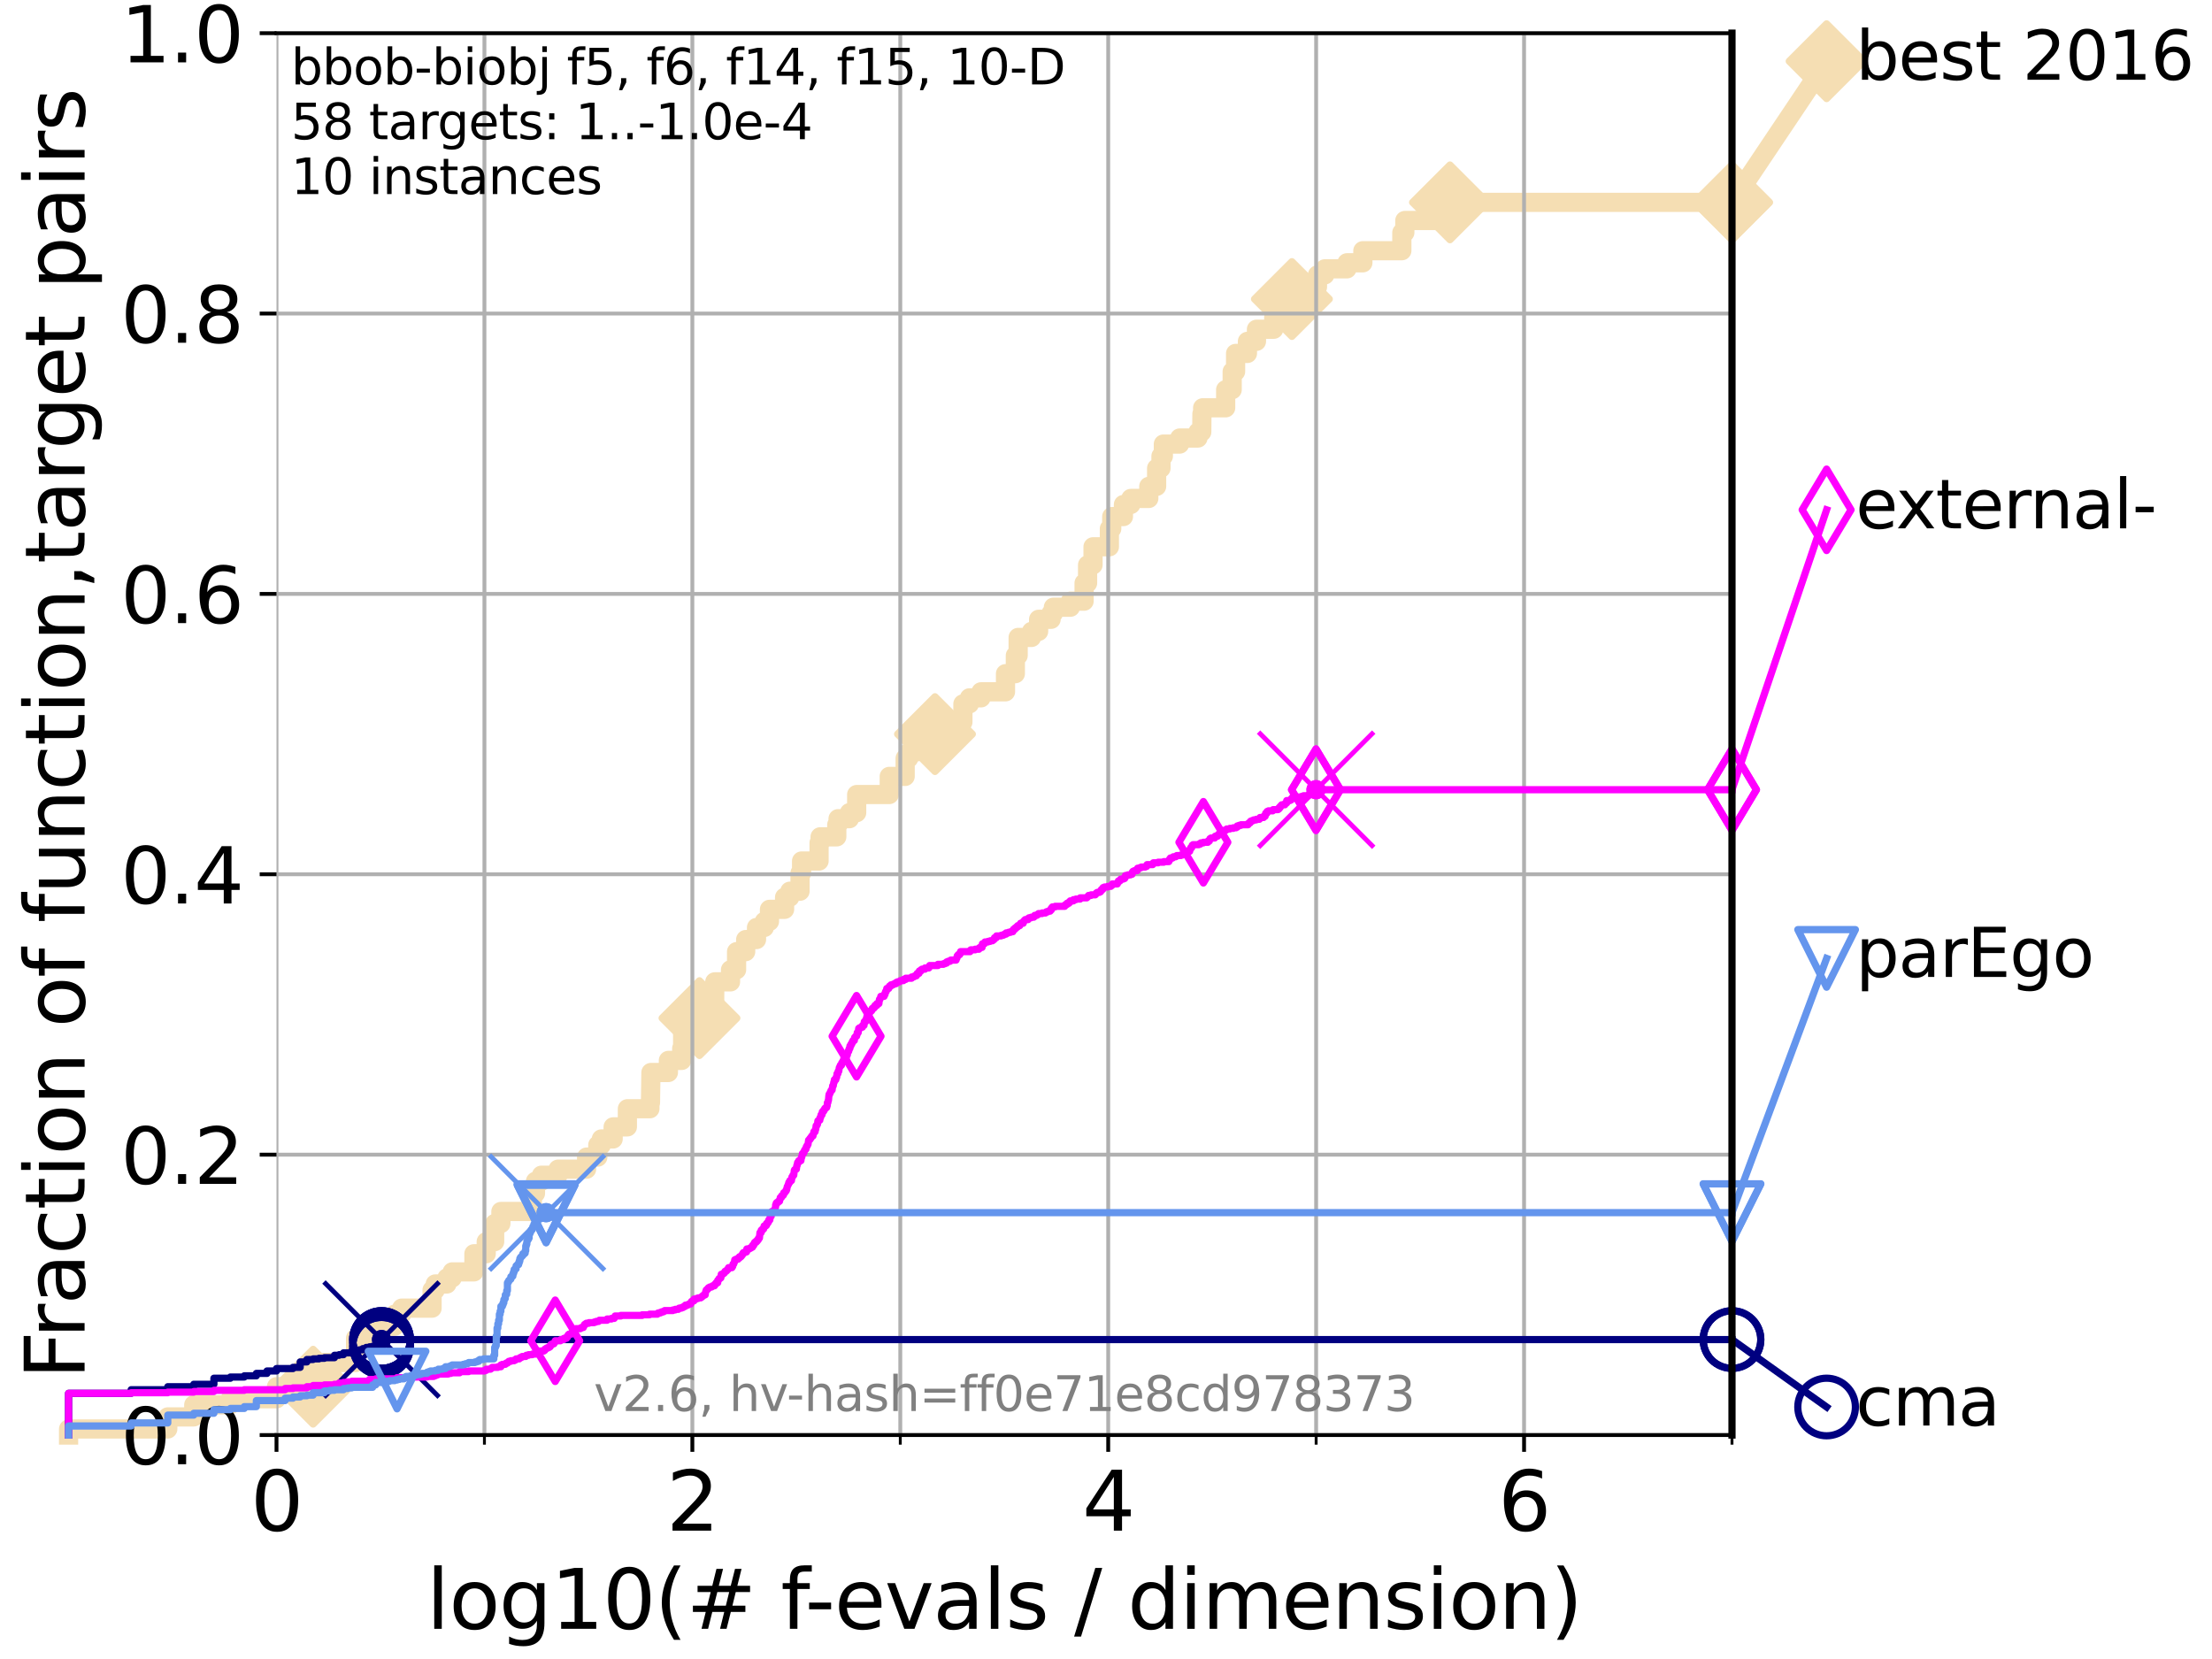 <?xml version="1.0" encoding="utf-8" standalone="no"?>
<!DOCTYPE svg PUBLIC "-//W3C//DTD SVG 1.1//EN"
  "http://www.w3.org/Graphics/SVG/1.1/DTD/svg11.dtd">
<svg xmlns:xlink="http://www.w3.org/1999/xlink" width="460.8pt" height="345.6pt" viewBox="0 0 460.8 345.6" xmlns="http://www.w3.org/2000/svg" version="1.1">
 <defs>
  <style type="text/css">*{stroke-linejoin: round; stroke-linecap: butt}</style>
 </defs>
 <g id="figure_1">
  <g id="patch_1">
   <path d="M 0 345.6 
L 460.8 345.6 
L 460.8 0 
L 0 0 
z
" style="fill: #ffffff"/>
  </g>
  <g id="axes_1">
   <g id="patch_2">
    <path d="M 57.6 298.944 
L 360.806 298.944 
L 360.806 6.912 
L 57.6 6.912 
z
" style="fill: #ffffff"/>
   </g>
   <g id="line2d_1">
    <path d="M 14.285 298.944 
L 14.285 297.685 
L 34.951 297.685 
L 34.951 295.168 
L 40.363 295.168 
L 40.363 292.65 
L 47.991 292.65 
L 47.991 291.391 
L 57.6 291.391 
L 57.6 288.874 
L 65.227 288.874 
L 65.227 286.356 
L 66.441 286.356 
L 66.441 283.839 
L 74.069 283.839 
L 74.069 278.804 
L 77.629 278.804 
L 77.629 276.286 
L 82.212 276.286 
L 82.212 273.769 
L 83.678 273.769 
L 83.678 272.51 
L 90.008 272.51 
L 90.008 268.734 
L 90.668 268.734 
L 90.668 267.475 
L 93.099 267.475 
L 93.099 266.216 
L 94.206 266.216 
L 94.206 264.958 
L 98.723 264.958 
L 98.723 261.181 
L 101.288 261.181 
L 101.288 258.664 
L 103.047 258.664 
L 103.047 254.887 
L 104.345 254.887 
L 104.345 252.37 
L 110.897 252.37 
L 110.897 248.594 
L 111.55 248.594 
L 111.55 246.076 
L 112.79 246.076 
L 112.79 244.817 
L 116.253 244.817 
L 116.253 243.559 
L 122.199 243.559 
L 122.199 241.041 
L 124.535 241.041 
L 124.535 238.524 
L 125.271 238.524 
L 125.271 237.265 
L 127.731 237.265 
L 127.731 234.747 
L 130.696 234.747 
L 130.696 230.971 
L 135.389 230.971 
L 135.389 229.712 
L 135.509 229.712 
L 135.598 223.418 
L 139.24 223.418 
L 139.24 220.901 
L 142.017 220.901 
L 142.017 218.383 
L 142.207 218.383 
L 142.207 214.607 
L 145.713 214.607 
L 145.713 212.09 
L 146.109 212.09 
L 146.109 209.572 
L 148.874 209.572 
L 148.904 204.537 
L 152.181 204.537 
L 152.181 202.02 
L 153.444 202.02 
L 153.444 198.243 
L 155.34 198.243 
L 155.34 195.726 
L 157.596 195.726 
L 157.596 193.208 
L 159.224 193.208 
L 159.224 191.95 
L 160.295 191.95 
L 160.295 189.432 
L 163.444 189.432 
L 163.444 186.914 
L 164.536 186.914 
L 164.536 185.656 
L 166.661 185.656 
L 166.661 181.879 
L 166.984 181.879 
L 166.984 179.362 
L 170.626 179.362 
L 170.626 175.586 
L 170.842 175.586 
L 170.842 174.327 
L 174.314 174.327 
L 174.314 171.809 
L 174.585 171.809 
L 174.585 170.551 
L 176.951 170.551 
L 176.951 169.292 
L 178.462 169.292 
L 178.462 165.516 
L 185.247 165.516 
L 185.247 161.739 
L 188.563 161.739 
L 188.563 157.963 
L 189.301 157.963 
L 189.301 156.704 
L 190.689 156.704 
L 190.689 155.446 
L 193.685 155.446 
L 193.685 152.928 
L 194.774 152.928 
L 194.774 150.41 
L 200.593 150.41 
L 200.593 146.634 
L 201.95 146.634 
L 201.95 145.375 
L 204.365 145.375 
L 204.365 144.117 
L 209.464 144.117 
L 209.464 140.34 
L 211.515 140.34 
L 211.515 136.564 
L 212.099 136.564 
L 212.099 132.788 
L 214.888 132.788 
L 214.888 131.529 
L 216.365 131.529 
L 216.365 129.012 
L 218.966 129.012 
L 218.966 127.753 
L 219.438 127.753 
L 219.438 126.494 
L 222.992 126.494 
L 222.992 125.235 
L 225.835 125.235 
L 225.835 121.459 
L 226.565 121.459 
L 226.565 117.683 
L 227.699 117.683 
L 227.699 113.906 
L 231.104 113.906 
L 231.104 110.13 
L 231.597 110.13 
L 231.597 107.613 
L 234.031 107.613 
L 234.031 105.095 
L 235.574 105.095 
L 235.574 103.836 
L 239.314 103.836 
L 239.314 101.319 
L 240.947 101.319 
L 240.947 97.543 
L 241.853 97.543 
L 241.853 95.025 
L 242.349 95.025 
L 242.349 92.508 
L 245.744 92.508 
L 245.744 91.249 
L 249.553 91.249 
L 249.553 89.99 
L 250.351 89.99 
L 250.384 86.214 
L 250.533 86.214 
L 250.533 84.955 
L 255.327 84.955 
L 255.327 81.179 
L 256.685 81.179 
L 256.685 77.402 
L 257.397 77.402 
L 257.397 73.626 
L 259.863 73.626 
L 259.863 71.109 
L 261.744 71.109 
L 261.744 68.591 
L 265.344 68.591 
L 265.344 66.074 
L 269.125 66.074 
L 269.125 62.297 
L 269.361 62.297 
L 269.361 59.78 
L 274.455 59.78 
L 274.455 57.262 
L 275.982 57.262 
L 275.982 56.004 
L 280.594 56.004 
L 280.594 54.745 
L 283.909 54.745 
L 283.909 52.227 
L 292.029 52.227 
L 292.029 48.451 
L 292.65 48.451 
L 292.65 45.934 
L 302.055 45.934 
L 302.055 42.157 
L 360.806 42.157 
L 360.806 42.157 
" style="fill: none; stroke: #f5deb3; stroke-width: 4; stroke-linecap: square"/>
   </g>
   <g id="line2d_2">
    <defs>
     <path id="mb093b14250" d="M 0 7.778 
L 7.778 0 
L 0 -7.778 
L -7.778 0 
z
" style="stroke: #f5deb3; stroke-width: 1.5; stroke-linejoin: miter"/>
    </defs>
    <g>
     <use xlink:href="#mb093b14250" x="65.227" y="288.874" style="fill: #f5deb3; stroke: #f5deb3; stroke-width: 1.5; stroke-linejoin: miter"/>
     <use xlink:href="#mb093b14250" x="145.713" y="212.09" style="fill: #f5deb3; stroke: #f5deb3; stroke-width: 1.5; stroke-linejoin: miter"/>
     <use xlink:href="#mb093b14250" x="194.774" y="152.928" style="fill: #f5deb3; stroke: #f5deb3; stroke-width: 1.5; stroke-linejoin: miter"/>
     <use xlink:href="#mb093b14250" x="269.125" y="62.297" style="fill: #f5deb3; stroke: #f5deb3; stroke-width: 1.5; stroke-linejoin: miter"/>
     <use xlink:href="#mb093b14250" x="302.055" y="42.157" style="fill: #f5deb3; stroke: #f5deb3; stroke-width: 1.5; stroke-linejoin: miter"/>
     <use xlink:href="#mb093b14250" x="360.806" y="42.157" style="fill: #f5deb3; stroke: #f5deb3; stroke-width: 1.5; stroke-linejoin: miter"/>
    </g>
   </g>
   <g id="line2d_3">
    <path style="fill: none; stroke: #f5deb3; stroke-width: 4; stroke-linecap: square"/>
    <g/>
   </g>
   <g id="line2d_4">
    <path d="M 360.806 42.157 
L 380.515 12.753 
" style="fill: none; stroke: #f5deb3; stroke-width: 4; stroke-linecap: square"/>
    <g>
     <use xlink:href="#mb093b14250" x="360.806" y="42.157" style="fill: #f5deb3; stroke: #f5deb3; stroke-width: 1.5; stroke-linejoin: miter"/>
     <use xlink:href="#mb093b14250" x="380.515" y="12.753" style="fill: #f5deb3; stroke: #f5deb3; stroke-width: 1.5; stroke-linejoin: miter"/>
    </g>
   </g>
   <g id="matplotlib.axis_1">
    <g id="xtick_1">
     <g id="line2d_5">
      <path d="M 57.6 298.944 
L 57.6 6.912 
" clip-path="url(#pc3997e235c)" style="fill: none; stroke: #b0b0b0; stroke-width: 0.8; stroke-linecap: square"/>
     </g>
     <g id="line2d_6">
      <defs>
       <path id="m4fa041247c" d="M 0 0 
L 0 3.5 
" style="stroke: #000000; stroke-width: 0.8"/>
      </defs>
      <g>
       <use xlink:href="#m4fa041247c" x="57.6" y="298.944" style="stroke: #000000; stroke-width: 0.8"/>
      </g>
     </g>
     <g id="text_1">
      <!-- 0 -->
      <g transform="translate(52.192 318.861)scale(0.17 -0.17)">
       <defs>
        <path id="DejaVuSans-30" d="M 2034 4250 
Q 1547 4250 1301 3770 
Q 1056 3291 1056 2328 
Q 1056 1369 1301 889 
Q 1547 409 2034 409 
Q 2525 409 2770 889 
Q 3016 1369 3016 2328 
Q 3016 3291 2770 3770 
Q 2525 4250 2034 4250 
z
M 2034 4750 
Q 2819 4750 3233 4129 
Q 3647 3509 3647 2328 
Q 3647 1150 3233 529 
Q 2819 -91 2034 -91 
Q 1250 -91 836 529 
Q 422 1150 422 2328 
Q 422 3509 836 4129 
Q 1250 4750 2034 4750 
z
" transform="scale(0.016)"/>
       </defs>
       <use xlink:href="#DejaVuSans-30"/>
      </g>
     </g>
    </g>
    <g id="xtick_2">
     <g id="line2d_7">
      <path d="M 144.23 298.944 
L 144.23 6.912 
" clip-path="url(#pc3997e235c)" style="fill: none; stroke: #b0b0b0; stroke-width: 0.8; stroke-linecap: square"/>
     </g>
     <g id="line2d_8">
      <g>
       <use xlink:href="#m4fa041247c" x="144.23" y="298.944" style="stroke: #000000; stroke-width: 0.8"/>
      </g>
     </g>
     <g id="text_2">
      <!-- 2 -->
      <g transform="translate(138.822 318.861)scale(0.17 -0.17)">
       <defs>
        <path id="DejaVuSans-32" d="M 1228 531 
L 3431 531 
L 3431 0 
L 469 0 
L 469 531 
Q 828 903 1448 1529 
Q 2069 2156 2228 2338 
Q 2531 2678 2651 2914 
Q 2772 3150 2772 3378 
Q 2772 3750 2511 3984 
Q 2250 4219 1831 4219 
Q 1534 4219 1204 4116 
Q 875 4013 500 3803 
L 500 4441 
Q 881 4594 1212 4672 
Q 1544 4750 1819 4750 
Q 2544 4750 2975 4387 
Q 3406 4025 3406 3419 
Q 3406 3131 3298 2873 
Q 3191 2616 2906 2266 
Q 2828 2175 2409 1742 
Q 1991 1309 1228 531 
z
" transform="scale(0.016)"/>
       </defs>
       <use xlink:href="#DejaVuSans-32"/>
      </g>
     </g>
    </g>
    <g id="xtick_3">
     <g id="line2d_9">
      <path d="M 230.861 298.944 
L 230.861 6.912 
" clip-path="url(#pc3997e235c)" style="fill: none; stroke: #b0b0b0; stroke-width: 0.8; stroke-linecap: square"/>
     </g>
     <g id="line2d_10">
      <g>
       <use xlink:href="#m4fa041247c" x="230.861" y="298.944" style="stroke: #000000; stroke-width: 0.8"/>
      </g>
     </g>
     <g id="text_3">
      <!-- 4 -->
      <g transform="translate(225.453 318.861)scale(0.17 -0.17)">
       <defs>
        <path id="DejaVuSans-34" d="M 2419 4116 
L 825 1625 
L 2419 1625 
L 2419 4116 
z
M 2253 4666 
L 3047 4666 
L 3047 1625 
L 3713 1625 
L 3713 1100 
L 3047 1100 
L 3047 0 
L 2419 0 
L 2419 1100 
L 313 1100 
L 313 1709 
L 2253 4666 
z
" transform="scale(0.016)"/>
       </defs>
       <use xlink:href="#DejaVuSans-34"/>
      </g>
     </g>
    </g>
    <g id="xtick_4">
     <g id="line2d_11">
      <path d="M 317.491 298.944 
L 317.491 6.912 
" clip-path="url(#pc3997e235c)" style="fill: none; stroke: #b0b0b0; stroke-width: 0.8; stroke-linecap: square"/>
     </g>
     <g id="line2d_12">
      <g>
       <use xlink:href="#m4fa041247c" x="317.491" y="298.944" style="stroke: #000000; stroke-width: 0.8"/>
      </g>
     </g>
     <g id="text_4">
      <!-- 6 -->
      <g transform="translate(312.083 318.861)scale(0.17 -0.17)">
       <defs>
        <path id="DejaVuSans-36" d="M 2113 2584 
Q 1688 2584 1439 2293 
Q 1191 2003 1191 1497 
Q 1191 994 1439 701 
Q 1688 409 2113 409 
Q 2538 409 2786 701 
Q 3034 994 3034 1497 
Q 3034 2003 2786 2293 
Q 2538 2584 2113 2584 
z
M 3366 4563 
L 3366 3988 
Q 3128 4100 2886 4159 
Q 2644 4219 2406 4219 
Q 1781 4219 1451 3797 
Q 1122 3375 1075 2522 
Q 1259 2794 1537 2939 
Q 1816 3084 2150 3084 
Q 2853 3084 3261 2657 
Q 3669 2231 3669 1497 
Q 3669 778 3244 343 
Q 2819 -91 2113 -91 
Q 1303 -91 875 529 
Q 447 1150 447 2328 
Q 447 3434 972 4092 
Q 1497 4750 2381 4750 
Q 2619 4750 2861 4703 
Q 3103 4656 3366 4563 
z
" transform="scale(0.016)"/>
       </defs>
       <use xlink:href="#DejaVuSans-36"/>
      </g>
     </g>
    </g>
    <g id="xtick_5">
     <g id="line2d_13">
      <path d="M 100.915 298.944 
L 100.915 6.912 
" clip-path="url(#pc3997e235c)" style="fill: none; stroke: #b0b0b0; stroke-width: 0.8; stroke-linecap: square"/>
     </g>
     <g id="line2d_14">
      <defs>
       <path id="m8a6b7e9734" d="M 0 0 
L 0 2 
" style="stroke: #000000; stroke-width: 0.6"/>
      </defs>
      <g>
       <use xlink:href="#m8a6b7e9734" x="100.915" y="298.944" style="stroke: #000000; stroke-width: 0.6"/>
      </g>
     </g>
    </g>
    <g id="xtick_6">
     <g id="line2d_15">
      <path d="M 187.546 298.944 
L 187.546 6.912 
" clip-path="url(#pc3997e235c)" style="fill: none; stroke: #b0b0b0; stroke-width: 0.8; stroke-linecap: square"/>
     </g>
     <g id="line2d_16">
      <g>
       <use xlink:href="#m8a6b7e9734" x="187.546" y="298.944" style="stroke: #000000; stroke-width: 0.6"/>
      </g>
     </g>
    </g>
    <g id="xtick_7">
     <g id="line2d_17">
      <path d="M 274.176 298.944 
L 274.176 6.912 
" clip-path="url(#pc3997e235c)" style="fill: none; stroke: #b0b0b0; stroke-width: 0.8; stroke-linecap: square"/>
     </g>
     <g id="line2d_18">
      <g>
       <use xlink:href="#m8a6b7e9734" x="274.176" y="298.944" style="stroke: #000000; stroke-width: 0.6"/>
      </g>
     </g>
    </g>
    <g id="xtick_8">
     <g id="line2d_19">
      <path d="M 360.806 298.944 
L 360.806 6.912 
" clip-path="url(#pc3997e235c)" style="fill: none; stroke: #b0b0b0; stroke-width: 0.8; stroke-linecap: square"/>
     </g>
     <g id="line2d_20">
      <g>
       <use xlink:href="#m8a6b7e9734" x="360.806" y="298.944" style="stroke: #000000; stroke-width: 0.6"/>
      </g>
     </g>
    </g>
    <g id="text_5">
     <!-- log10(# f-evals / dimension) -->
     <g transform="translate(88.823 339.314)scale(0.17 -0.17)">
      <defs>
       <path id="DejaVuSans-6c" d="M 603 4863 
L 1178 4863 
L 1178 0 
L 603 0 
L 603 4863 
z
" transform="scale(0.016)"/>
       <path id="DejaVuSans-6f" d="M 1959 3097 
Q 1497 3097 1228 2736 
Q 959 2375 959 1747 
Q 959 1119 1226 758 
Q 1494 397 1959 397 
Q 2419 397 2687 759 
Q 2956 1122 2956 1747 
Q 2956 2369 2687 2733 
Q 2419 3097 1959 3097 
z
M 1959 3584 
Q 2709 3584 3137 3096 
Q 3566 2609 3566 1747 
Q 3566 888 3137 398 
Q 2709 -91 1959 -91 
Q 1206 -91 779 398 
Q 353 888 353 1747 
Q 353 2609 779 3096 
Q 1206 3584 1959 3584 
z
" transform="scale(0.016)"/>
       <path id="DejaVuSans-67" d="M 2906 1791 
Q 2906 2416 2648 2759 
Q 2391 3103 1925 3103 
Q 1463 3103 1205 2759 
Q 947 2416 947 1791 
Q 947 1169 1205 825 
Q 1463 481 1925 481 
Q 2391 481 2648 825 
Q 2906 1169 2906 1791 
z
M 3481 434 
Q 3481 -459 3084 -895 
Q 2688 -1331 1869 -1331 
Q 1566 -1331 1297 -1286 
Q 1028 -1241 775 -1147 
L 775 -588 
Q 1028 -725 1275 -790 
Q 1522 -856 1778 -856 
Q 2344 -856 2625 -561 
Q 2906 -266 2906 331 
L 2906 616 
Q 2728 306 2450 153 
Q 2172 0 1784 0 
Q 1141 0 747 490 
Q 353 981 353 1791 
Q 353 2603 747 3093 
Q 1141 3584 1784 3584 
Q 2172 3584 2450 3431 
Q 2728 3278 2906 2969 
L 2906 3500 
L 3481 3500 
L 3481 434 
z
" transform="scale(0.016)"/>
       <path id="DejaVuSans-31" d="M 794 531 
L 1825 531 
L 1825 4091 
L 703 3866 
L 703 4441 
L 1819 4666 
L 2450 4666 
L 2450 531 
L 3481 531 
L 3481 0 
L 794 0 
L 794 531 
z
" transform="scale(0.016)"/>
       <path id="DejaVuSans-28" d="M 1984 4856 
Q 1566 4138 1362 3434 
Q 1159 2731 1159 2009 
Q 1159 1288 1364 580 
Q 1569 -128 1984 -844 
L 1484 -844 
Q 1016 -109 783 600 
Q 550 1309 550 2009 
Q 550 2706 781 3412 
Q 1013 4119 1484 4856 
L 1984 4856 
z
" transform="scale(0.016)"/>
       <path id="DejaVuSans-23" d="M 3272 2816 
L 2363 2816 
L 2100 1772 
L 3016 1772 
L 3272 2816 
z
M 2803 4594 
L 2478 3297 
L 3391 3297 
L 3719 4594 
L 4219 4594 
L 3897 3297 
L 4872 3297 
L 4872 2816 
L 3775 2816 
L 3519 1772 
L 4513 1772 
L 4513 1294 
L 3397 1294 
L 3072 0 
L 2572 0 
L 2894 1294 
L 1978 1294 
L 1656 0 
L 1153 0 
L 1478 1294 
L 494 1294 
L 494 1772 
L 1594 1772 
L 1856 2816 
L 850 2816 
L 850 3297 
L 1978 3297 
L 2297 4594 
L 2803 4594 
z
" transform="scale(0.016)"/>
       <path id="DejaVuSans-20" transform="scale(0.016)"/>
       <path id="DejaVuSans-66" d="M 2375 4863 
L 2375 4384 
L 1825 4384 
Q 1516 4384 1395 4259 
Q 1275 4134 1275 3809 
L 1275 3500 
L 2222 3500 
L 2222 3053 
L 1275 3053 
L 1275 0 
L 697 0 
L 697 3053 
L 147 3053 
L 147 3500 
L 697 3500 
L 697 3744 
Q 697 4328 969 4595 
Q 1241 4863 1831 4863 
L 2375 4863 
z
" transform="scale(0.016)"/>
       <path id="DejaVuSans-2d" d="M 313 2009 
L 1997 2009 
L 1997 1497 
L 313 1497 
L 313 2009 
z
" transform="scale(0.016)"/>
       <path id="DejaVuSans-65" d="M 3597 1894 
L 3597 1613 
L 953 1613 
Q 991 1019 1311 708 
Q 1631 397 2203 397 
Q 2534 397 2845 478 
Q 3156 559 3463 722 
L 3463 178 
Q 3153 47 2828 -22 
Q 2503 -91 2169 -91 
Q 1331 -91 842 396 
Q 353 884 353 1716 
Q 353 2575 817 3079 
Q 1281 3584 2069 3584 
Q 2775 3584 3186 3129 
Q 3597 2675 3597 1894 
z
M 3022 2063 
Q 3016 2534 2758 2815 
Q 2500 3097 2075 3097 
Q 1594 3097 1305 2825 
Q 1016 2553 972 2059 
L 3022 2063 
z
" transform="scale(0.016)"/>
       <path id="DejaVuSans-76" d="M 191 3500 
L 800 3500 
L 1894 563 
L 2988 3500 
L 3597 3500 
L 2284 0 
L 1503 0 
L 191 3500 
z
" transform="scale(0.016)"/>
       <path id="DejaVuSans-61" d="M 2194 1759 
Q 1497 1759 1228 1600 
Q 959 1441 959 1056 
Q 959 750 1161 570 
Q 1363 391 1709 391 
Q 2188 391 2477 730 
Q 2766 1069 2766 1631 
L 2766 1759 
L 2194 1759 
z
M 3341 1997 
L 3341 0 
L 2766 0 
L 2766 531 
Q 2569 213 2275 61 
Q 1981 -91 1556 -91 
Q 1019 -91 701 211 
Q 384 513 384 1019 
Q 384 1609 779 1909 
Q 1175 2209 1959 2209 
L 2766 2209 
L 2766 2266 
Q 2766 2663 2505 2880 
Q 2244 3097 1772 3097 
Q 1472 3097 1187 3025 
Q 903 2953 641 2809 
L 641 3341 
Q 956 3463 1253 3523 
Q 1550 3584 1831 3584 
Q 2591 3584 2966 3190 
Q 3341 2797 3341 1997 
z
" transform="scale(0.016)"/>
       <path id="DejaVuSans-73" d="M 2834 3397 
L 2834 2853 
Q 2591 2978 2328 3040 
Q 2066 3103 1784 3103 
Q 1356 3103 1142 2972 
Q 928 2841 928 2578 
Q 928 2378 1081 2264 
Q 1234 2150 1697 2047 
L 1894 2003 
Q 2506 1872 2764 1633 
Q 3022 1394 3022 966 
Q 3022 478 2636 193 
Q 2250 -91 1575 -91 
Q 1294 -91 989 -36 
Q 684 19 347 128 
L 347 722 
Q 666 556 975 473 
Q 1284 391 1588 391 
Q 1994 391 2212 530 
Q 2431 669 2431 922 
Q 2431 1156 2273 1281 
Q 2116 1406 1581 1522 
L 1381 1569 
Q 847 1681 609 1914 
Q 372 2147 372 2553 
Q 372 3047 722 3315 
Q 1072 3584 1716 3584 
Q 2034 3584 2315 3537 
Q 2597 3491 2834 3397 
z
" transform="scale(0.016)"/>
       <path id="DejaVuSans-2f" d="M 1625 4666 
L 2156 4666 
L 531 -594 
L 0 -594 
L 1625 4666 
z
" transform="scale(0.016)"/>
       <path id="DejaVuSans-64" d="M 2906 2969 
L 2906 4863 
L 3481 4863 
L 3481 0 
L 2906 0 
L 2906 525 
Q 2725 213 2448 61 
Q 2172 -91 1784 -91 
Q 1150 -91 751 415 
Q 353 922 353 1747 
Q 353 2572 751 3078 
Q 1150 3584 1784 3584 
Q 2172 3584 2448 3432 
Q 2725 3281 2906 2969 
z
M 947 1747 
Q 947 1113 1208 752 
Q 1469 391 1925 391 
Q 2381 391 2643 752 
Q 2906 1113 2906 1747 
Q 2906 2381 2643 2742 
Q 2381 3103 1925 3103 
Q 1469 3103 1208 2742 
Q 947 2381 947 1747 
z
" transform="scale(0.016)"/>
       <path id="DejaVuSans-69" d="M 603 3500 
L 1178 3500 
L 1178 0 
L 603 0 
L 603 3500 
z
M 603 4863 
L 1178 4863 
L 1178 4134 
L 603 4134 
L 603 4863 
z
" transform="scale(0.016)"/>
       <path id="DejaVuSans-6d" d="M 3328 2828 
Q 3544 3216 3844 3400 
Q 4144 3584 4550 3584 
Q 5097 3584 5394 3201 
Q 5691 2819 5691 2113 
L 5691 0 
L 5113 0 
L 5113 2094 
Q 5113 2597 4934 2840 
Q 4756 3084 4391 3084 
Q 3944 3084 3684 2787 
Q 3425 2491 3425 1978 
L 3425 0 
L 2847 0 
L 2847 2094 
Q 2847 2600 2669 2842 
Q 2491 3084 2119 3084 
Q 1678 3084 1418 2786 
Q 1159 2488 1159 1978 
L 1159 0 
L 581 0 
L 581 3500 
L 1159 3500 
L 1159 2956 
Q 1356 3278 1631 3431 
Q 1906 3584 2284 3584 
Q 2666 3584 2933 3390 
Q 3200 3197 3328 2828 
z
" transform="scale(0.016)"/>
       <path id="DejaVuSans-6e" d="M 3513 2113 
L 3513 0 
L 2938 0 
L 2938 2094 
Q 2938 2591 2744 2837 
Q 2550 3084 2163 3084 
Q 1697 3084 1428 2787 
Q 1159 2491 1159 1978 
L 1159 0 
L 581 0 
L 581 3500 
L 1159 3500 
L 1159 2956 
Q 1366 3272 1645 3428 
Q 1925 3584 2291 3584 
Q 2894 3584 3203 3211 
Q 3513 2838 3513 2113 
z
" transform="scale(0.016)"/>
       <path id="DejaVuSans-29" d="M 513 4856 
L 1013 4856 
Q 1481 4119 1714 3412 
Q 1947 2706 1947 2009 
Q 1947 1309 1714 600 
Q 1481 -109 1013 -844 
L 513 -844 
Q 928 -128 1133 580 
Q 1338 1288 1338 2009 
Q 1338 2731 1133 3434 
Q 928 4138 513 4856 
z
" transform="scale(0.016)"/>
      </defs>
      <use xlink:href="#DejaVuSans-6c"/>
      <use xlink:href="#DejaVuSans-6f" x="27.783"/>
      <use xlink:href="#DejaVuSans-67" x="88.965"/>
      <use xlink:href="#DejaVuSans-31" x="152.441"/>
      <use xlink:href="#DejaVuSans-30" x="216.064"/>
      <use xlink:href="#DejaVuSans-28" x="279.688"/>
      <use xlink:href="#DejaVuSans-23" x="318.701"/>
      <use xlink:href="#DejaVuSans-20" x="402.49"/>
      <use xlink:href="#DejaVuSans-66" x="434.277"/>
      <use xlink:href="#DejaVuSans-2d" x="463.982"/>
      <use xlink:href="#DejaVuSans-65" x="500.066"/>
      <use xlink:href="#DejaVuSans-76" x="561.59"/>
      <use xlink:href="#DejaVuSans-61" x="620.77"/>
      <use xlink:href="#DejaVuSans-6c" x="682.049"/>
      <use xlink:href="#DejaVuSans-73" x="709.832"/>
      <use xlink:href="#DejaVuSans-20" x="761.932"/>
      <use xlink:href="#DejaVuSans-2f" x="793.719"/>
      <use xlink:href="#DejaVuSans-20" x="827.41"/>
      <use xlink:href="#DejaVuSans-64" x="859.197"/>
      <use xlink:href="#DejaVuSans-69" x="922.674"/>
      <use xlink:href="#DejaVuSans-6d" x="950.457"/>
      <use xlink:href="#DejaVuSans-65" x="1047.869"/>
      <use xlink:href="#DejaVuSans-6e" x="1109.393"/>
      <use xlink:href="#DejaVuSans-73" x="1172.771"/>
      <use xlink:href="#DejaVuSans-69" x="1224.871"/>
      <use xlink:href="#DejaVuSans-6f" x="1252.654"/>
      <use xlink:href="#DejaVuSans-6e" x="1313.836"/>
      <use xlink:href="#DejaVuSans-29" x="1377.215"/>
     </g>
    </g>
   </g>
   <g id="matplotlib.axis_2">
    <g id="ytick_1">
     <g id="line2d_21">
      <path d="M 57.6 298.944 
L 360.806 298.944 
" clip-path="url(#pc3997e235c)" style="fill: none; stroke: #b0b0b0; stroke-width: 0.8; stroke-linecap: square"/>
     </g>
     <g id="line2d_22">
      <defs>
       <path id="m60680deacf" d="M 0 0 
L -3.5 0 
" style="stroke: #000000; stroke-width: 0.8"/>
      </defs>
      <g>
       <use xlink:href="#m60680deacf" x="57.6" y="298.944" style="stroke: #000000; stroke-width: 0.8"/>
      </g>
     </g>
     <g id="text_6">
      <!-- 0.0 -->
      <g transform="translate(25.155 305.023)scale(0.16 -0.16)">
       <defs>
        <path id="DejaVuSans-2e" d="M 684 794 
L 1344 794 
L 1344 0 
L 684 0 
L 684 794 
z
" transform="scale(0.016)"/>
       </defs>
       <use xlink:href="#DejaVuSans-30"/>
       <use xlink:href="#DejaVuSans-2e" x="63.623"/>
       <use xlink:href="#DejaVuSans-30" x="95.41"/>
      </g>
     </g>
    </g>
    <g id="ytick_2">
     <g id="line2d_23">
      <path d="M 57.6 240.538 
L 360.806 240.538 
" clip-path="url(#pc3997e235c)" style="fill: none; stroke: #b0b0b0; stroke-width: 0.8; stroke-linecap: square"/>
     </g>
     <g id="line2d_24">
      <g>
       <use xlink:href="#m60680deacf" x="57.6" y="240.538" style="stroke: #000000; stroke-width: 0.8"/>
      </g>
     </g>
     <g id="text_7">
      <!-- 0.2 -->
      <g transform="translate(25.155 246.616)scale(0.16 -0.16)">
       <use xlink:href="#DejaVuSans-30"/>
       <use xlink:href="#DejaVuSans-2e" x="63.623"/>
       <use xlink:href="#DejaVuSans-32" x="95.41"/>
      </g>
     </g>
    </g>
    <g id="ytick_3">
     <g id="line2d_25">
      <path d="M 57.6 182.131 
L 360.806 182.131 
" clip-path="url(#pc3997e235c)" style="fill: none; stroke: #b0b0b0; stroke-width: 0.8; stroke-linecap: square"/>
     </g>
     <g id="line2d_26">
      <g>
       <use xlink:href="#m60680deacf" x="57.6" y="182.131" style="stroke: #000000; stroke-width: 0.8"/>
      </g>
     </g>
     <g id="text_8">
      <!-- 0.4 -->
      <g transform="translate(25.155 188.21)scale(0.16 -0.16)">
       <use xlink:href="#DejaVuSans-30"/>
       <use xlink:href="#DejaVuSans-2e" x="63.623"/>
       <use xlink:href="#DejaVuSans-34" x="95.41"/>
      </g>
     </g>
    </g>
    <g id="ytick_4">
     <g id="line2d_27">
      <path d="M 57.6 123.725 
L 360.806 123.725 
" clip-path="url(#pc3997e235c)" style="fill: none; stroke: #b0b0b0; stroke-width: 0.8; stroke-linecap: square"/>
     </g>
     <g id="line2d_28">
      <g>
       <use xlink:href="#m60680deacf" x="57.6" y="123.725" style="stroke: #000000; stroke-width: 0.8"/>
      </g>
     </g>
     <g id="text_9">
      <!-- 0.6 -->
      <g transform="translate(25.155 129.804)scale(0.16 -0.16)">
       <use xlink:href="#DejaVuSans-30"/>
       <use xlink:href="#DejaVuSans-2e" x="63.623"/>
       <use xlink:href="#DejaVuSans-36" x="95.41"/>
      </g>
     </g>
    </g>
    <g id="ytick_5">
     <g id="line2d_29">
      <path d="M 57.6 65.318 
L 360.806 65.318 
" clip-path="url(#pc3997e235c)" style="fill: none; stroke: #b0b0b0; stroke-width: 0.8; stroke-linecap: square"/>
     </g>
     <g id="line2d_30">
      <g>
       <use xlink:href="#m60680deacf" x="57.6" y="65.318" style="stroke: #000000; stroke-width: 0.8"/>
      </g>
     </g>
     <g id="text_10">
      <!-- 0.8 -->
      <g transform="translate(25.155 71.397)scale(0.16 -0.16)">
       <defs>
        <path id="DejaVuSans-38" d="M 2034 2216 
Q 1584 2216 1326 1975 
Q 1069 1734 1069 1313 
Q 1069 891 1326 650 
Q 1584 409 2034 409 
Q 2484 409 2743 651 
Q 3003 894 3003 1313 
Q 3003 1734 2745 1975 
Q 2488 2216 2034 2216 
z
M 1403 2484 
Q 997 2584 770 2862 
Q 544 3141 544 3541 
Q 544 4100 942 4425 
Q 1341 4750 2034 4750 
Q 2731 4750 3128 4425 
Q 3525 4100 3525 3541 
Q 3525 3141 3298 2862 
Q 3072 2584 2669 2484 
Q 3125 2378 3379 2068 
Q 3634 1759 3634 1313 
Q 3634 634 3220 271 
Q 2806 -91 2034 -91 
Q 1263 -91 848 271 
Q 434 634 434 1313 
Q 434 1759 690 2068 
Q 947 2378 1403 2484 
z
M 1172 3481 
Q 1172 3119 1398 2916 
Q 1625 2713 2034 2713 
Q 2441 2713 2670 2916 
Q 2900 3119 2900 3481 
Q 2900 3844 2670 4047 
Q 2441 4250 2034 4250 
Q 1625 4250 1398 4047 
Q 1172 3844 1172 3481 
z
" transform="scale(0.016)"/>
       </defs>
       <use xlink:href="#DejaVuSans-30"/>
       <use xlink:href="#DejaVuSans-2e" x="63.623"/>
       <use xlink:href="#DejaVuSans-38" x="95.41"/>
      </g>
     </g>
    </g>
    <g id="ytick_6">
     <g id="line2d_31">
      <path d="M 57.6 6.912 
L 360.806 6.912 
" clip-path="url(#pc3997e235c)" style="fill: none; stroke: #b0b0b0; stroke-width: 0.8; stroke-linecap: square"/>
     </g>
     <g id="line2d_32">
      <g>
       <use xlink:href="#m60680deacf" x="57.6" y="6.912" style="stroke: #000000; stroke-width: 0.8"/>
      </g>
     </g>
     <g id="text_11">
      <!-- 1.0 -->
      <g transform="translate(25.155 12.991)scale(0.16 -0.16)">
       <use xlink:href="#DejaVuSans-31"/>
       <use xlink:href="#DejaVuSans-2e" x="63.623"/>
       <use xlink:href="#DejaVuSans-30" x="95.41"/>
      </g>
     </g>
    </g>
    <g id="text_12">
     <!-- Fraction of function,target pairs -->
     <g transform="translate(17.62 287.313)rotate(-90)scale(0.17 -0.17)">
      <defs>
       <path id="DejaVuSans-46" d="M 628 4666 
L 3309 4666 
L 3309 4134 
L 1259 4134 
L 1259 2759 
L 3109 2759 
L 3109 2228 
L 1259 2228 
L 1259 0 
L 628 0 
L 628 4666 
z
" transform="scale(0.016)"/>
       <path id="DejaVuSans-72" d="M 2631 2963 
Q 2534 3019 2420 3045 
Q 2306 3072 2169 3072 
Q 1681 3072 1420 2755 
Q 1159 2438 1159 1844 
L 1159 0 
L 581 0 
L 581 3500 
L 1159 3500 
L 1159 2956 
Q 1341 3275 1631 3429 
Q 1922 3584 2338 3584 
Q 2397 3584 2469 3576 
Q 2541 3569 2628 3553 
L 2631 2963 
z
" transform="scale(0.016)"/>
       <path id="DejaVuSans-63" d="M 3122 3366 
L 3122 2828 
Q 2878 2963 2633 3030 
Q 2388 3097 2138 3097 
Q 1578 3097 1268 2742 
Q 959 2388 959 1747 
Q 959 1106 1268 751 
Q 1578 397 2138 397 
Q 2388 397 2633 464 
Q 2878 531 3122 666 
L 3122 134 
Q 2881 22 2623 -34 
Q 2366 -91 2075 -91 
Q 1284 -91 818 406 
Q 353 903 353 1747 
Q 353 2603 823 3093 
Q 1294 3584 2113 3584 
Q 2378 3584 2631 3529 
Q 2884 3475 3122 3366 
z
" transform="scale(0.016)"/>
       <path id="DejaVuSans-74" d="M 1172 4494 
L 1172 3500 
L 2356 3500 
L 2356 3053 
L 1172 3053 
L 1172 1153 
Q 1172 725 1289 603 
Q 1406 481 1766 481 
L 2356 481 
L 2356 0 
L 1766 0 
Q 1100 0 847 248 
Q 594 497 594 1153 
L 594 3053 
L 172 3053 
L 172 3500 
L 594 3500 
L 594 4494 
L 1172 4494 
z
" transform="scale(0.016)"/>
       <path id="DejaVuSans-75" d="M 544 1381 
L 544 3500 
L 1119 3500 
L 1119 1403 
Q 1119 906 1312 657 
Q 1506 409 1894 409 
Q 2359 409 2629 706 
Q 2900 1003 2900 1516 
L 2900 3500 
L 3475 3500 
L 3475 0 
L 2900 0 
L 2900 538 
Q 2691 219 2414 64 
Q 2138 -91 1772 -91 
Q 1169 -91 856 284 
Q 544 659 544 1381 
z
M 1991 3584 
L 1991 3584 
z
" transform="scale(0.016)"/>
       <path id="DejaVuSans-2c" d="M 750 794 
L 1409 794 
L 1409 256 
L 897 -744 
L 494 -744 
L 750 256 
L 750 794 
z
" transform="scale(0.016)"/>
       <path id="DejaVuSans-70" d="M 1159 525 
L 1159 -1331 
L 581 -1331 
L 581 3500 
L 1159 3500 
L 1159 2969 
Q 1341 3281 1617 3432 
Q 1894 3584 2278 3584 
Q 2916 3584 3314 3078 
Q 3713 2572 3713 1747 
Q 3713 922 3314 415 
Q 2916 -91 2278 -91 
Q 1894 -91 1617 61 
Q 1341 213 1159 525 
z
M 3116 1747 
Q 3116 2381 2855 2742 
Q 2594 3103 2138 3103 
Q 1681 3103 1420 2742 
Q 1159 2381 1159 1747 
Q 1159 1113 1420 752 
Q 1681 391 2138 391 
Q 2594 391 2855 752 
Q 3116 1113 3116 1747 
z
" transform="scale(0.016)"/>
      </defs>
      <use xlink:href="#DejaVuSans-46"/>
      <use xlink:href="#DejaVuSans-72" x="50.27"/>
      <use xlink:href="#DejaVuSans-61" x="91.383"/>
      <use xlink:href="#DejaVuSans-63" x="152.662"/>
      <use xlink:href="#DejaVuSans-74" x="207.643"/>
      <use xlink:href="#DejaVuSans-69" x="246.852"/>
      <use xlink:href="#DejaVuSans-6f" x="274.635"/>
      <use xlink:href="#DejaVuSans-6e" x="335.816"/>
      <use xlink:href="#DejaVuSans-20" x="399.195"/>
      <use xlink:href="#DejaVuSans-6f" x="430.982"/>
      <use xlink:href="#DejaVuSans-66" x="492.164"/>
      <use xlink:href="#DejaVuSans-20" x="527.369"/>
      <use xlink:href="#DejaVuSans-66" x="559.156"/>
      <use xlink:href="#DejaVuSans-75" x="594.361"/>
      <use xlink:href="#DejaVuSans-6e" x="657.74"/>
      <use xlink:href="#DejaVuSans-63" x="721.119"/>
      <use xlink:href="#DejaVuSans-74" x="776.1"/>
      <use xlink:href="#DejaVuSans-69" x="815.309"/>
      <use xlink:href="#DejaVuSans-6f" x="843.092"/>
      <use xlink:href="#DejaVuSans-6e" x="904.273"/>
      <use xlink:href="#DejaVuSans-2c" x="967.652"/>
      <use xlink:href="#DejaVuSans-74" x="999.439"/>
      <use xlink:href="#DejaVuSans-61" x="1038.648"/>
      <use xlink:href="#DejaVuSans-72" x="1099.928"/>
      <use xlink:href="#DejaVuSans-67" x="1139.291"/>
      <use xlink:href="#DejaVuSans-65" x="1202.768"/>
      <use xlink:href="#DejaVuSans-74" x="1264.291"/>
      <use xlink:href="#DejaVuSans-20" x="1303.5"/>
      <use xlink:href="#DejaVuSans-70" x="1335.287"/>
      <use xlink:href="#DejaVuSans-61" x="1398.764"/>
      <use xlink:href="#DejaVuSans-69" x="1460.043"/>
      <use xlink:href="#DejaVuSans-72" x="1487.826"/>
      <use xlink:href="#DejaVuSans-73" x="1528.939"/>
     </g>
    </g>
   </g>
   <g id="line2d_33">
    <defs>
     <path id="mb6e4b5607c" d="M 0 1.5 
C 0.398 1.5 0.779 1.342 1.061 1.061 
C 1.342 0.779 1.5 0.398 1.5 0 
C 1.5 -0.398 1.342 -0.779 1.061 -1.061 
C 0.779 -1.342 0.398 -1.5 0 -1.5 
C -0.398 -1.5 -0.779 -1.342 -1.061 -1.061 
C -1.342 -0.779 -1.5 -0.398 -1.5 0 
C -1.5 0.398 -1.342 0.779 -1.061 1.061 
C -0.779 1.342 -0.398 1.5 0 1.5 
z
" style="stroke: #f5deb3"/>
    </defs>
    <g>
     <use xlink:href="#mb6e4b5607c" x="302.055" y="42.157" style="fill: #f5deb3; stroke: #f5deb3"/>
     <use xlink:href="#mb6e4b5607c" x="302.055" y="42.157" style="fill: #f5deb3; stroke: #f5deb3"/>
    </g>
   </g>
   <g id="line2d_34">
    <defs>
     <path id="m5be3ba3c59" d="M 0 1.5 
C 0.398 1.5 0.779 1.342 1.061 1.061 
C 1.342 0.779 1.5 0.398 1.5 0 
C 1.5 -0.398 1.342 -0.779 1.061 -1.061 
C 0.779 -1.342 0.398 -1.5 0 -1.5 
C -0.398 -1.5 -0.779 -1.342 -1.061 -1.061 
C -1.342 -0.779 -1.5 -0.398 -1.5 0 
C -1.5 0.398 -1.342 0.779 -1.061 1.061 
C -0.779 1.342 -0.398 1.5 0 1.5 
z
" style="stroke: #000080"/>
    </defs>
    <g>
     <use xlink:href="#m5be3ba3c59" x="79.481" y="279.056" style="fill: #000080; stroke: #000080"/>
     <use xlink:href="#m5be3ba3c59" x="79.481" y="279.056" style="fill: #000080; stroke: #000080"/>
    </g>
   </g>
   <g id="line2d_35">
    <path d="M 14.285 298.944 
L 14.285 290.259 
L 27.324 290.259 
L 27.324 289.503 
L 34.951 289.503 
L 34.951 288.874 
L 40.363 288.874 
L 40.363 288.37 
L 44.561 288.37 
L 44.561 287.112 
L 47.991 287.112 
L 47.991 286.86 
L 50.89 286.86 
L 50.89 286.608 
L 53.402 286.608 
L 53.402 286.105 
L 55.618 286.105 
L 55.618 285.601 
L 57.6 285.601 
L 57.6 285.098 
L 61.03 285.098 
L 61.03 284.846 
L 62.535 284.846 
L 62.535 283.713 
L 63.93 283.713 
L 63.93 283.21 
L 65.227 283.21 
L 65.227 283.084 
L 66.441 283.084 
L 66.441 282.958 
L 67.582 282.958 
L 67.582 282.832 
L 69.674 282.832 
L 69.674 282.328 
L 70.639 282.328 
L 70.639 282.203 
L 71.557 282.203 
L 71.557 281.825 
L 73.268 281.825 
L 73.268 281.447 
L 74.069 281.447 
L 74.069 281.321 
L 74.837 281.321 
L 74.837 281.196 
L 75.575 281.196 
L 75.575 280.944 
L 76.285 280.944 
L 76.285 280.692 
L 76.969 280.692 
L 76.969 280.566 
L 77.629 280.566 
L 77.629 280.44 
L 79.481 280.44 
L 79.481 279.056 
L 360.806 279.056 
" style="fill: none; stroke: #000080; stroke-width: 1.5; stroke-linecap: square"/>
   </g>
   <g id="line2d_36">
    <defs>
     <path id="m6b3be31699" d="M 0 6 
C 1.591 6 3.117 5.368 4.243 4.243 
C 5.368 3.117 6 1.591 6 0 
C 6 -1.591 5.368 -3.117 4.243 -4.243 
C 3.117 -5.368 1.591 -6 0 -6 
C -1.591 -6 -3.117 -5.368 -4.243 -4.243 
C -5.368 -3.117 -6 -1.591 -6 0 
C -6 1.591 -5.368 3.117 -4.243 4.243 
C -3.117 5.368 -1.591 6 0 6 
z
" style="stroke: #000080; stroke-width: 1.5"/>
    </defs>
    <g>
     <use xlink:href="#m6b3be31699" x="79.481" y="280.44" style="fill-opacity: 0; stroke: #000080; stroke-width: 1.5"/>
     <use xlink:href="#m6b3be31699" x="79.481" y="280.44" style="fill-opacity: 0; stroke: #000080; stroke-width: 1.5"/>
     <use xlink:href="#m6b3be31699" x="79.481" y="279.056" style="fill-opacity: 0; stroke: #000080; stroke-width: 1.5"/>
     <use xlink:href="#m6b3be31699" x="79.481" y="279.056" style="fill-opacity: 0; stroke: #000080; stroke-width: 1.5"/>
     <use xlink:href="#m6b3be31699" x="79.481" y="279.056" style="fill-opacity: 0; stroke: #000080; stroke-width: 1.5"/>
     <use xlink:href="#m6b3be31699" x="360.806" y="279.056" style="fill-opacity: 0; stroke: #000080; stroke-width: 1.5"/>
    </g>
   </g>
   <g id="line2d_37">
    <path style="fill: none; stroke: #000080; stroke-width: 1.5; stroke-linecap: square"/>
    <g/>
   </g>
   <g id="line2d_38">
    <path d="M 79.481 279.056 
" clip-path="url(#pc3997e235c)" style="fill: none; stroke: #000080; stroke-width: 1.5; stroke-linecap: square"/>
    <defs>
     <path id="m9ca107304b" d="M -12 12 
L 12 -12 
M -12 -12 
L 12 12 
" style="stroke: #000080"/>
    </defs>
    <g clip-path="url(#pc3997e235c)">
     <use xlink:href="#m9ca107304b" x="79.481" y="279.056" style="fill: #000080; stroke: #000080"/>
    </g>
   </g>
   <g id="line2d_39">
    <defs>
     <path id="ma7b1c55572" d="M 0 1.5 
C 0.398 1.5 0.779 1.342 1.061 1.061 
C 1.342 0.779 1.5 0.398 1.5 0 
C 1.5 -0.398 1.342 -0.779 1.061 -1.061 
C 0.779 -1.342 0.398 -1.5 0 -1.5 
C -0.398 -1.5 -0.779 -1.342 -1.061 -1.061 
C -1.342 -0.779 -1.5 -0.398 -1.5 0 
C -1.5 0.398 -1.342 0.779 -1.061 1.061 
C -0.779 1.342 -0.398 1.5 0 1.5 
z
" style="stroke: #ff00ff"/>
    </defs>
    <g>
     <use xlink:href="#ma7b1c55572" x="274.148" y="164.509" style="fill: #ff00ff; stroke: #ff00ff"/>
     <use xlink:href="#ma7b1c55572" x="274.148" y="164.509" style="fill: #ff00ff; stroke: #ff00ff"/>
    </g>
   </g>
   <g id="line2d_40">
    <path d="M 14.285 298.944 
L 14.285 290.259 
L 27.324 290.259 
L 27.324 290.133 
L 34.951 290.133 
L 34.951 290.007 
L 40.363 290.007 
L 40.363 289.881 
L 44.561 289.881 
L 44.561 289.629 
L 50.89 289.629 
L 50.89 289.503 
L 59.393 289.503 
L 59.393 289.252 
L 61.03 289.252 
L 61.03 289.126 
L 63.93 289.126 
L 63.93 288.874 
L 65.227 288.874 
L 65.227 288.622 
L 67.582 288.622 
L 67.582 288.496 
L 69.674 288.496 
L 69.674 288.37 
L 70.639 288.37 
L 70.639 288.119 
L 71.557 288.119 
L 71.557 287.993 
L 72.432 287.993 
L 72.432 287.867 
L 73.268 287.867 
L 73.268 287.741 
L 76.969 287.741 
L 76.969 287.363 
L 78.267 287.363 
L 78.267 287.238 
L 82.713 287.238 
L 82.713 286.986 
L 85.039 286.986 
L 85.039 286.86 
L 88.972 286.86 
L 88.972 286.734 
L 90.341 286.734 
L 90.341 286.608 
L 90.668 286.608 
L 90.668 286.482 
L 90.99 286.482 
L 90.99 286.356 
L 91.306 286.356 
L 91.306 286.231 
L 93.382 286.231 
L 93.382 286.105 
L 93.935 286.105 
L 93.935 285.979 
L 95.753 285.979 
L 95.753 285.727 
L 97.635 285.727 
L 97.635 285.601 
L 100.915 285.601 
L 100.915 285.475 
L 101.288 285.475 
L 101.288 285.224 
L 102.188 285.224 
L 102.188 285.098 
L 102.363 285.098 
L 102.363 284.972 
L 102.536 284.972 
L 102.536 284.846 
L 103.707 284.846 
L 103.707 284.72 
L 104.345 284.72 
L 104.345 284.342 
L 104.656 284.342 
L 104.656 284.217 
L 105.263 284.217 
L 105.263 284.091 
L 105.411 284.091 
L 105.411 283.965 
L 105.705 283.965 
L 105.705 283.839 
L 105.851 283.839 
L 105.851 283.713 
L 105.995 283.713 
L 105.995 283.587 
L 106.421 283.587 
L 106.421 283.461 
L 107.11 283.461 
L 107.11 283.335 
L 107.379 283.335 
L 107.379 283.21 
L 107.512 283.21 
L 107.512 283.084 
L 108.163 283.084 
L 108.163 282.958 
L 108.29 282.958 
L 108.29 282.832 
L 108.543 282.832 
L 108.543 282.706 
L 108.792 282.706 
L 108.792 282.58 
L 109.52 282.58 
L 109.52 282.454 
L 109.639 282.454 
L 109.639 282.328 
L 110.106 282.328 
L 110.106 282.203 
L 110.897 282.203 
L 110.897 282.077 
L 111.656 282.077 
L 111.656 281.951 
L 112.077 281.951 
L 112.18 281.447 
L 113.284 281.447 
L 113.284 281.321 
L 113.478 281.321 
L 113.478 281.07 
L 113.67 281.07 
L 113.67 280.944 
L 113.86 280.944 
L 113.86 280.818 
L 114.142 280.818 
L 114.142 280.692 
L 114.419 280.692 
L 114.419 280.566 
L 114.602 280.566 
L 114.602 280.314 
L 114.782 280.314 
L 114.782 280.063 
L 115.051 280.063 
L 115.051 279.937 
L 115.402 279.937 
L 115.489 279.685 
L 115.576 279.685 
L 115.662 279.307 
L 116.746 279.307 
L 116.827 279.056 
L 117.462 279.056 
L 117.462 278.804 
L 118.001 278.804 
L 118.001 278.552 
L 118.227 278.552 
L 118.302 278.174 
L 118.376 278.174 
L 118.376 278.049 
L 118.525 278.049 
L 118.525 277.923 
L 119.034 277.923 
L 119.034 277.671 
L 119.177 277.671 
L 119.248 277.419 
L 119.46 277.419 
L 119.46 277.293 
L 119.669 277.293 
L 119.669 277.042 
L 119.876 277.042 
L 119.945 276.79 
L 120.879 276.79 
L 120.879 276.664 
L 121.138 276.664 
L 121.138 276.538 
L 121.519 276.538 
L 121.582 276.286 
L 121.644 276.286 
L 121.707 276.035 
L 121.769 276.035 
L 121.769 275.909 
L 121.954 275.909 
L 121.954 275.783 
L 122.138 275.783 
L 122.138 275.657 
L 122.678 275.657 
L 122.678 275.531 
L 123.77 275.531 
L 123.77 275.405 
L 124.156 275.405 
L 124.156 275.279 
L 124.695 275.279 
L 124.695 275.153 
L 124.854 275.153 
L 124.854 275.028 
L 126.469 275.028 
L 126.469 274.776 
L 127.366 274.776 
L 127.366 274.65 
L 127.956 274.65 
L 128.001 274.398 
L 128.134 274.398 
L 128.134 274.146 
L 129.334 274.146 
L 129.334 274.021 
L 133.788 274.021 
L 133.788 273.895 
L 135.298 273.895 
L 135.298 273.769 
L 136.948 273.769 
L 136.948 273.643 
L 137.086 273.643 
L 137.086 273.517 
L 137.548 273.517 
L 137.548 273.391 
L 137.867 273.391 
L 137.867 273.265 
L 138.259 273.265 
L 138.259 273.139 
L 138.464 273.139 
L 138.464 273.014 
L 140.173 273.014 
L 140.173 272.888 
L 140.657 272.888 
L 140.657 272.762 
L 141.305 272.762 
L 141.305 272.636 
L 141.459 272.636 
L 141.459 272.51 
L 141.953 272.51 
L 141.953 272.384 
L 142.29 272.384 
L 142.29 272.258 
L 142.477 272.258 
L 142.477 272.132 
L 142.764 272.132 
L 142.784 271.881 
L 143.285 271.881 
L 143.285 271.755 
L 143.521 271.755 
L 143.521 271.629 
L 143.889 271.629 
L 143.946 271.377 
L 144.041 271.377 
L 144.041 271.125 
L 144.212 271.125 
L 144.212 271 
L 144.566 271 
L 144.584 270.622 
L 145.04 270.622 
L 145.04 270.496 
L 145.433 270.496 
L 145.433 270.37 
L 145.972 270.37 
L 145.972 270.244 
L 146.16 270.244 
L 146.16 270.118 
L 146.312 270.118 
L 146.312 269.993 
L 146.446 269.993 
L 146.446 269.867 
L 146.646 269.867 
L 146.646 269.741 
L 146.909 269.741 
L 146.99 269.111 
L 147.022 269.111 
L 147.119 268.734 
L 147.264 268.734 
L 147.264 268.608 
L 147.424 268.608 
L 147.487 268.356 
L 147.629 268.356 
L 147.629 268.23 
L 147.863 268.23 
L 147.863 268.104 
L 148.247 268.104 
L 148.247 267.979 
L 148.443 267.979 
L 148.443 267.853 
L 148.845 267.853 
L 148.948 267.601 
L 148.962 267.601 
L 148.962 267.475 
L 149.151 267.475 
L 149.18 267.223 
L 149.51 267.223 
L 149.524 266.72 
L 149.666 266.72 
L 149.736 266.468 
L 149.792 266.468 
L 149.792 266.342 
L 150.001 266.342 
L 150.001 266.216 
L 150.166 266.216 
L 150.248 265.461 
L 150.573 265.461 
L 150.573 265.335 
L 150.734 265.335 
L 150.734 265.209 
L 150.893 265.209 
L 150.959 264.958 
L 151.038 264.958 
L 151.038 264.832 
L 151.285 264.832 
L 151.285 264.706 
L 151.414 264.706 
L 151.503 264.454 
L 151.669 264.454 
L 151.77 264.076 
L 152.475 264.076 
L 152.499 263.825 
L 152.632 263.825 
L 152.704 263.321 
L 152.847 263.321 
L 152.942 262.944 
L 153.001 262.944 
L 153.06 262.44 
L 153.317 262.44 
L 153.317 262.314 
L 153.753 262.314 
L 153.787 262.062 
L 154.034 262.062 
L 154.034 261.811 
L 154.345 261.811 
L 154.345 261.685 
L 154.465 261.685 
L 154.52 261.433 
L 154.661 261.433 
L 154.758 261.055 
L 154.865 261.055 
L 154.865 260.929 
L 155.193 260.929 
L 155.193 260.804 
L 155.516 260.804 
L 155.578 260.174 
L 156.106 260.174 
L 156.106 260.048 
L 156.334 260.048 
L 156.334 259.922 
L 156.551 259.922 
L 156.551 259.797 
L 156.764 259.797 
L 156.784 259.419 
L 157.023 259.419 
L 157.128 258.915 
L 157.222 258.915 
L 157.222 258.79 
L 157.522 258.79 
L 157.531 258.538 
L 157.762 258.538 
L 157.78 258.286 
L 157.962 258.286 
L 158.025 257.908 
L 158.205 257.908 
L 158.312 256.776 
L 158.56 256.776 
L 158.577 256.272 
L 158.83 256.272 
L 158.83 256.02 
L 159.08 256.02 
L 159.182 255.391 
L 159.544 255.391 
L 159.544 255.265 
L 159.668 255.265 
L 159.668 254.887 
L 159.882 254.887 
L 159.891 254.636 
L 160.062 254.636 
L 160.159 254.132 
L 160.375 254.132 
L 160.455 253.377 
L 160.652 253.377 
L 160.762 252.496 
L 160.778 252.496 
L 160.778 252.37 
L 161.072 252.37 
L 161.072 252.244 
L 161.309 252.244 
L 161.384 251.866 
L 161.445 251.866 
L 161.535 251.489 
L 161.557 251.489 
L 161.58 250.985 
L 161.677 250.985 
L 161.714 250.608 
L 161.847 250.608 
L 161.847 250.482 
L 162.103 250.482 
L 162.162 250.23 
L 162.399 250.23 
L 162.485 249.727 
L 162.528 249.727 
L 162.542 249.475 
L 162.775 249.475 
L 162.838 249.097 
L 163.068 249.097 
L 163.068 248.971 
L 163.199 248.971 
L 163.267 248.468 
L 163.498 248.468 
L 163.606 248.216 
L 163.666 248.216 
L 163.666 248.09 
L 163.78 248.09 
L 163.78 247.838 
L 163.892 247.838 
L 163.991 247.209 
L 164.024 247.209 
L 164.123 246.957 
L 164.136 246.957 
L 164.214 246.706 
L 164.272 246.706 
L 164.324 246.328 
L 164.511 246.328 
L 164.536 245.95 
L 164.872 245.95 
L 164.966 245.195 
L 165.09 245.195 
L 165.177 244.817 
L 165.355 244.817 
L 165.465 243.81 
L 165.526 243.81 
L 165.526 243.684 
L 165.677 243.684 
L 165.677 243.559 
L 165.898 243.559 
L 165.987 242.803 
L 166.058 242.803 
L 166.152 242.174 
L 166.345 242.174 
L 166.391 241.796 
L 166.843 241.796 
L 166.95 241.041 
L 167.029 241.041 
L 167.135 240.412 
L 167.168 240.412 
L 167.168 240.286 
L 167.378 240.286 
L 167.4 240.034 
L 167.515 240.034 
L 167.575 239.656 
L 167.635 239.656 
L 167.727 239.405 
L 167.893 239.405 
L 167.963 238.901 
L 168.064 238.901 
L 168.101 238.649 
L 168.196 238.649 
L 168.28 238.398 
L 168.327 238.398 
L 168.41 237.768 
L 168.441 237.768 
L 168.441 237.517 
L 168.555 237.517 
L 168.555 237.391 
L 168.735 237.391 
L 168.74 237.139 
L 168.908 237.139 
L 168.939 236.887 
L 169.065 236.887 
L 169.11 236.635 
L 169.359 236.635 
L 169.452 236.132 
L 169.516 236.132 
L 169.541 235.754 
L 169.799 235.754 
L 169.857 235.251 
L 169.934 235.251 
L 170.015 234.496 
L 170.158 234.496 
L 170.238 234.244 
L 170.29 234.244 
L 170.384 233.489 
L 170.621 233.489 
L 170.621 233.363 
L 170.782 233.363 
L 170.81 232.859 
L 170.933 232.859 
L 171.042 232.23 
L 171.24 232.23 
L 171.303 231.6 
L 171.524 231.6 
L 171.524 231.349 
L 171.687 231.349 
L 171.774 230.971 
L 171.869 230.971 
L 171.869 230.845 
L 172.055 230.845 
L 172.055 230.719 
L 172.208 230.719 
L 172.276 230.342 
L 172.323 230.342 
L 172.356 229.712 
L 172.453 229.712 
L 172.549 229.209 
L 172.587 229.209 
L 172.674 228.202 
L 172.724 228.202 
L 172.724 227.95 
L 172.839 227.95 
L 172.93 227.572 
L 173.007 227.572 
L 173.101 227.195 
L 173.19 227.195 
L 173.19 227.069 
L 173.346 227.069 
L 173.442 226.314 
L 173.458 226.314 
L 173.458 226.188 
L 173.585 226.188 
L 173.695 225.432 
L 173.785 225.432 
L 173.817 224.929 
L 174.111 224.929 
L 174.18 224.425 
L 174.291 224.425 
L 174.367 223.67 
L 174.544 223.67 
L 174.6 223.167 
L 174.731 223.167 
L 174.838 222.411 
L 174.872 222.411 
L 174.956 222.16 
L 175.062 222.16 
L 175.062 221.908 
L 175.295 221.908 
L 175.356 221.404 
L 175.539 221.404 
L 175.592 221.027 
L 175.716 221.027 
L 175.811 220.397 
L 175.849 220.397 
L 175.849 220.272 
L 176.32 220.272 
L 176.374 219.768 
L 176.514 219.768 
L 176.598 219.139 
L 176.652 219.139 
L 176.652 219.013 
L 176.799 219.013 
L 176.829 218.635 
L 176.922 218.635 
L 176.922 218.383 
L 177.054 218.383 
L 177.063 217.88 
L 177.243 217.88 
L 177.276 217.502 
L 177.434 217.502 
L 177.508 217.251 
L 177.55 217.251 
L 177.55 216.999 
L 177.696 216.999 
L 177.696 216.747 
L 177.977 216.747 
L 178.036 216.118 
L 178.151 216.118 
L 178.151 215.992 
L 178.263 215.992 
L 178.263 215.866 
L 178.437 215.866 
L 178.541 215.488 
L 178.562 215.488 
L 178.571 215.111 
L 178.779 215.111 
L 178.884 214.23 
L 179.047 214.23 
L 179.047 214.104 
L 179.387 214.104 
L 179.387 213.978 
L 179.661 213.978 
L 179.698 213.6 
L 179.998 213.6 
L 180.043 212.845 
L 180.327 212.845 
L 180.335 212.467 
L 180.464 212.467 
L 180.533 211.964 
L 180.62 211.964 
L 180.62 211.586 
L 180.785 211.586 
L 180.892 211.209 
L 181.082 211.209 
L 181.156 210.831 
L 181.308 210.831 
L 181.308 210.579 
L 181.576 210.579 
L 181.576 210.327 
L 181.697 210.327 
L 181.697 210.076 
L 182.005 210.076 
L 182.005 209.824 
L 182.239 209.824 
L 182.284 209.446 
L 182.668 209.446 
L 182.678 209.069 
L 183.09 209.069 
L 183.199 208.188 
L 183.317 208.188 
L 183.425 207.81 
L 183.484 207.81 
L 183.484 207.558 
L 184.169 207.558 
L 184.185 207.18 
L 184.362 207.18 
L 184.433 206.677 
L 184.482 206.677 
L 184.482 206.551 
L 184.621 206.551 
L 184.728 205.922 
L 185.141 205.922 
L 185.141 205.67 
L 185.292 205.67 
L 185.292 205.418 
L 185.591 205.418 
L 185.591 205.166 
L 186.02 205.166 
L 186.02 205.041 
L 186.285 205.041 
L 186.285 204.915 
L 186.689 204.915 
L 186.689 204.663 
L 186.945 204.663 
L 186.945 204.537 
L 187.36 204.537 
L 187.36 204.411 
L 187.551 204.411 
L 187.551 204.285 
L 188.191 204.285 
L 188.191 204.034 
L 188.679 204.034 
L 188.679 203.782 
L 189.893 203.782 
L 189.893 203.53 
L 190.325 203.53 
L 190.325 203.404 
L 190.558 203.404 
L 190.558 203.278 
L 190.903 203.278 
L 190.903 203.027 
L 191.072 203.027 
L 191.072 202.775 
L 191.448 202.775 
L 191.516 202.271 
L 191.865 202.271 
L 191.865 202.02 
L 192.066 202.02 
L 192.066 201.894 
L 192.694 201.894 
L 192.694 201.642 
L 193.498 201.642 
L 193.498 201.39 
L 193.613 201.39 
L 193.654 201.138 
L 195.384 201.138 
L 195.384 200.887 
L 196.522 200.887 
L 196.522 200.761 
L 196.862 200.761 
L 196.862 200.635 
L 197.198 200.635 
L 197.198 200.383 
L 197.483 200.383 
L 197.483 200.257 
L 197.931 200.257 
L 197.931 200.131 
L 198.047 200.131 
L 198.047 200.006 
L 199.168 200.006 
L 199.219 199.628 
L 199.334 199.628 
L 199.406 199.124 
L 199.61 199.124 
L 199.61 198.873 
L 199.925 198.873 
L 199.925 198.621 
L 200.094 198.621 
L 200.096 198.243 
L 202.086 198.243 
L 202.086 197.992 
L 202.227 197.992 
L 202.227 197.866 
L 203.136 197.866 
L 203.136 197.74 
L 203.938 197.74 
L 203.938 197.488 
L 204.115 197.488 
L 204.115 197.362 
L 204.584 197.362 
L 204.651 196.607 
L 205.068 196.607 
L 205.179 196.229 
L 205.807 196.229 
L 205.807 196.103 
L 206.284 196.103 
L 206.284 195.978 
L 206.759 195.978 
L 206.759 195.852 
L 206.932 195.852 
L 206.932 195.726 
L 207.083 195.726 
L 207.172 195.348 
L 207.539 195.348 
L 207.592 194.971 
L 208.533 194.971 
L 208.533 194.845 
L 208.97 194.845 
L 208.97 194.719 
L 209.243 194.719 
L 209.243 194.593 
L 209.591 194.593 
L 209.591 194.341 
L 210.081 194.341 
L 210.081 194.215 
L 210.532 194.215 
L 210.532 194.089 
L 210.994 194.089 
L 210.994 193.838 
L 211.125 193.838 
L 211.125 193.586 
L 211.423 193.586 
L 211.423 193.334 
L 211.691 193.334 
L 211.752 193.082 
L 212.012 193.082 
L 212.012 192.831 
L 212.431 192.831 
L 212.533 192.579 
L 212.606 192.579 
L 212.606 192.327 
L 213.158 192.327 
L 213.191 191.95 
L 213.344 191.95 
L 213.413 191.698 
L 213.553 191.698 
L 213.553 191.572 
L 214.171 191.572 
L 214.171 191.32 
L 214.355 191.32 
L 214.355 191.194 
L 214.798 191.194 
L 214.798 191.068 
L 215.367 191.068 
L 215.367 190.943 
L 215.499 190.943 
L 215.539 190.691 
L 215.981 190.691 
L 215.981 190.565 
L 216.19 190.565 
L 216.19 190.439 
L 216.351 190.439 
L 216.351 190.313 
L 217.08 190.313 
L 217.08 190.187 
L 217.805 190.187 
L 217.805 190.061 
L 217.984 190.061 
L 217.984 189.936 
L 218.329 189.936 
L 218.329 189.81 
L 218.759 189.81 
L 218.759 189.558 
L 219.008 189.558 
L 219.013 189.18 
L 219.23 189.18 
L 219.23 188.928 
L 219.8 188.928 
L 219.8 188.803 
L 221.803 188.803 
L 221.803 188.551 
L 221.989 188.551 
L 221.989 188.425 
L 222.266 188.425 
L 222.266 188.173 
L 222.683 188.173 
L 222.683 187.921 
L 222.941 187.921 
L 222.941 187.67 
L 223.612 187.67 
L 223.612 187.418 
L 224.133 187.418 
L 224.133 187.292 
L 225.016 187.292 
L 225.016 187.04 
L 226.391 187.04 
L 226.391 186.914 
L 226.535 186.914 
L 226.535 186.789 
L 226.669 186.789 
L 226.765 186.537 
L 227.29 186.537 
L 227.29 186.411 
L 228.169 186.411 
L 228.169 186.285 
L 228.295 186.285 
L 228.373 186.033 
L 228.553 186.033 
L 228.553 185.907 
L 229.016 185.907 
L 229.016 185.782 
L 229.265 185.782 
L 229.265 185.53 
L 229.455 185.53 
L 229.455 185.278 
L 229.726 185.278 
L 229.788 184.9 
L 230.094 184.9 
L 230.094 184.775 
L 230.733 184.775 
L 230.733 184.649 
L 231.4 184.649 
L 231.4 184.523 
L 231.564 184.523 
L 231.564 184.397 
L 231.708 184.397 
L 231.708 184.145 
L 232.763 184.145 
L 232.857 183.768 
L 232.981 183.768 
L 232.981 183.516 
L 233.308 183.516 
L 233.357 183.264 
L 233.457 183.264 
L 233.457 183.138 
L 233.97 183.138 
L 233.97 183.012 
L 234.294 183.012 
L 234.325 182.635 
L 234.456 182.635 
L 234.456 182.383 
L 234.939 182.383 
L 234.939 182.257 
L 235.486 182.257 
L 235.486 182.131 
L 235.831 182.131 
L 235.913 181.628 
L 236.028 181.628 
L 236.028 181.502 
L 236.3 181.502 
L 236.3 181.376 
L 236.903 181.376 
L 236.974 180.872 
L 237.44 180.872 
L 237.44 180.747 
L 237.741 180.747 
L 237.741 180.621 
L 238.572 180.621 
L 238.572 180.495 
L 238.872 180.495 
L 238.954 180.117 
L 240.133 180.117 
L 240.144 179.865 
L 240.26 179.865 
L 240.26 179.74 
L 241.257 179.74 
L 241.257 179.614 
L 242.442 179.614 
L 242.442 179.488 
L 243.492 179.488 
L 243.492 179.236 
L 243.63 179.236 
L 243.63 178.984 
L 243.812 178.984 
L 243.812 178.733 
L 244.294 178.733 
L 244.294 178.607 
L 244.417 178.607 
L 244.417 178.481 
L 244.925 178.481 
L 244.925 178.355 
L 245.142 178.355 
L 245.142 178.229 
L 245.989 178.229 
L 245.989 178.103 
L 246.409 178.103 
L 246.409 177.977 
L 247.14 177.977 
L 247.19 177.6 
L 247.255 177.6 
L 247.255 177.348 
L 247.832 177.348 
L 247.922 176.844 
L 248.043 176.844 
L 248.043 176.593 
L 248.248 176.593 
L 248.357 176.089 
L 248.526 176.089 
L 248.526 175.963 
L 249.725 175.963 
L 249.725 175.837 
L 250.065 175.837 
L 250.138 175.586 
L 250.686 175.586 
L 250.686 175.46 
L 251.631 175.46 
L 251.631 175.208 
L 251.934 175.208 
L 252.025 174.83 
L 252.057 174.83 
L 252.057 174.705 
L 252.249 174.705 
L 252.249 174.579 
L 253.04 174.579 
L 253.14 174.201 
L 253.642 174.201 
L 253.642 174.075 
L 253.776 174.075 
L 253.776 173.823 
L 254.242 173.823 
L 254.277 173.194 
L 254.941 173.194 
L 254.941 173.068 
L 255.08 173.068 
L 255.08 172.942 
L 255.431 172.942 
L 255.431 172.816 
L 255.545 172.816 
L 255.545 172.691 
L 256.186 172.691 
L 256.186 172.565 
L 256.91 172.565 
L 256.91 172.439 
L 257.497 172.439 
L 257.497 172.313 
L 257.731 172.313 
L 257.731 172.061 
L 258.095 172.061 
L 258.095 171.935 
L 258.514 171.935 
L 258.514 171.809 
L 259.995 171.809 
L 259.995 171.558 
L 260.198 171.558 
L 260.198 171.432 
L 260.415 171.432 
L 260.415 171.18 
L 260.543 171.18 
L 260.543 171.054 
L 260.863 171.054 
L 260.863 170.928 
L 261.151 170.928 
L 261.151 170.802 
L 261.687 170.802 
L 261.687 170.676 
L 262.349 170.676 
L 262.349 170.551 
L 262.479 170.551 
L 262.479 170.299 
L 263.241 170.299 
L 263.251 170.047 
L 263.549 170.047 
L 263.657 169.418 
L 263.915 169.418 
L 263.963 169.04 
L 264.234 169.04 
L 264.234 168.914 
L 265.127 168.914 
L 265.211 168.662 
L 266.231 168.662 
L 266.231 168.537 
L 266.417 168.537 
L 266.417 168.285 
L 266.637 168.285 
L 266.637 168.033 
L 266.814 168.033 
L 266.871 167.781 
L 266.995 167.781 
L 266.995 167.655 
L 267.655 167.655 
L 267.655 167.404 
L 267.855 167.404 
L 267.855 167.278 
L 268.037 167.278 
L 268.049 166.774 
L 268.718 166.774 
L 268.718 166.648 
L 268.98 166.648 
L 268.98 166.397 
L 269.118 166.397 
L 269.118 166.271 
L 269.289 166.271 
L 269.289 166.019 
L 271.169 166.019 
L 271.169 165.893 
L 271.544 165.893 
L 271.544 165.767 
L 272.465 165.767 
L 272.465 165.641 
L 272.755 165.641 
L 272.755 165.39 
L 272.927 165.39 
L 272.927 165.264 
L 273.039 165.264 
L 273.039 165.012 
L 273.429 165.012 
L 273.429 164.886 
L 273.774 164.886 
L 273.774 164.634 
L 274.148 164.634 
L 274.148 164.509 
L 360.806 164.509 
L 360.806 164.509 
" style="fill: none; stroke: #ff00ff; stroke-width: 1.5; stroke-linecap: square"/>
   </g>
   <g id="line2d_41">
    <defs>
     <path id="m6678289cff" d="M 0 8.485 
L 5.091 0 
L 0 -8.485 
L -5.091 0 
z
" style="stroke: #ff00ff; stroke-width: 1.5; stroke-linejoin: miter"/>
    </defs>
    <g>
     <use xlink:href="#m6678289cff" x="115.662" y="279.307" style="fill-opacity: 0; stroke: #ff00ff; stroke-width: 1.5; stroke-linejoin: miter"/>
     <use xlink:href="#m6678289cff" x="178.437" y="215.866" style="fill-opacity: 0; stroke: #ff00ff; stroke-width: 1.5; stroke-linejoin: miter"/>
     <use xlink:href="#m6678289cff" x="250.686" y="175.46" style="fill-opacity: 0; stroke: #ff00ff; stroke-width: 1.5; stroke-linejoin: miter"/>
     <use xlink:href="#m6678289cff" x="274.148" y="164.509" style="fill-opacity: 0; stroke: #ff00ff; stroke-width: 1.5; stroke-linejoin: miter"/>
     <use xlink:href="#m6678289cff" x="274.148" y="164.509" style="fill-opacity: 0; stroke: #ff00ff; stroke-width: 1.5; stroke-linejoin: miter"/>
     <use xlink:href="#m6678289cff" x="360.806" y="164.509" style="fill-opacity: 0; stroke: #ff00ff; stroke-width: 1.5; stroke-linejoin: miter"/>
    </g>
   </g>
   <g id="line2d_42">
    <path style="fill: none; stroke: #ff00ff; stroke-width: 1.5; stroke-linecap: square"/>
    <g/>
   </g>
   <g id="line2d_43">
    <path d="M 274.176 164.509 
" clip-path="url(#pc3997e235c)" style="fill: none; stroke: #ff00ff; stroke-width: 1.5; stroke-linecap: square"/>
    <defs>
     <path id="m861d0a231b" d="M -12 12 
L 12 -12 
M -12 -12 
L 12 12 
" style="stroke: #ff00ff"/>
    </defs>
    <g clip-path="url(#pc3997e235c)">
     <use xlink:href="#m861d0a231b" x="274.176" y="164.509" style="fill: #ff00ff; stroke: #ff00ff"/>
    </g>
   </g>
   <g id="line2d_44">
    <defs>
     <path id="m3a4a15b6ff" d="M 0 1.5 
C 0.398 1.5 0.779 1.342 1.061 1.061 
C 1.342 0.779 1.5 0.398 1.5 0 
C 1.5 -0.398 1.342 -0.779 1.061 -1.061 
C 0.779 -1.342 0.398 -1.5 0 -1.5 
C -0.398 -1.5 -0.779 -1.342 -1.061 -1.061 
C -1.342 -0.779 -1.5 -0.398 -1.5 0 
C -1.5 0.398 -1.342 0.779 -1.061 1.061 
C -0.779 1.342 -0.398 1.5 0 1.5 
z
" style="stroke: #6495ed"/>
    </defs>
    <g>
     <use xlink:href="#m3a4a15b6ff" x="113.765" y="252.622" style="fill: #6495ed; stroke: #6495ed"/>
     <use xlink:href="#m3a4a15b6ff" x="113.765" y="252.622" style="fill: #6495ed; stroke: #6495ed"/>
    </g>
   </g>
   <g id="line2d_45">
    <path d="M 14.285 298.944 
L 14.285 297.056 
L 27.324 297.056 
L 27.324 296.426 
L 34.951 296.426 
L 34.951 294.79 
L 40.363 294.79 
L 40.363 294.412 
L 44.561 294.412 
L 44.561 293.657 
L 47.991 293.657 
L 47.991 293.405 
L 50.89 293.405 
L 50.89 293.028 
L 53.402 293.028 
L 53.402 291.769 
L 59.393 291.769 
L 59.393 291.266 
L 61.03 291.266 
L 61.03 291.014 
L 62.535 291.014 
L 62.535 290.762 
L 63.93 290.762 
L 63.93 290.636 
L 65.227 290.636 
L 65.227 290.133 
L 67.582 290.133 
L 67.582 289.755 
L 68.657 289.755 
L 68.657 289.629 
L 69.674 289.629 
L 69.674 289.503 
L 71.557 289.503 
L 71.557 289.252 
L 72.432 289.252 
L 72.432 289.126 
L 73.268 289.126 
L 73.268 289 
L 77.629 289 
L 77.629 288.496 
L 78.267 288.496 
L 78.267 287.993 
L 80.621 287.993 
L 80.621 287.741 
L 81.166 287.741 
L 81.166 287.615 
L 82.212 287.615 
L 82.212 287.489 
L 82.713 287.489 
L 82.713 287.363 
L 83.202 287.363 
L 83.202 287.238 
L 84.143 287.238 
L 84.143 286.986 
L 84.596 286.986 
L 84.596 286.734 
L 85.471 286.734 
L 85.471 286.608 
L 85.894 286.608 
L 85.894 286.482 
L 86.712 286.482 
L 86.712 286.356 
L 87.496 286.356 
L 87.496 286.231 
L 87.876 286.231 
L 87.876 286.105 
L 88.972 286.105 
L 88.972 285.853 
L 89.324 285.853 
L 89.324 285.727 
L 89.669 285.727 
L 89.669 285.601 
L 90.668 285.601 
L 90.668 285.475 
L 91.306 285.475 
L 91.306 285.224 
L 92.224 285.224 
L 92.224 285.098 
L 92.812 285.098 
L 92.812 284.72 
L 93.66 284.72 
L 93.66 284.594 
L 93.935 284.594 
L 93.935 284.468 
L 94.206 284.468 
L 94.206 284.342 
L 96.481 284.342 
L 96.481 284.217 
L 96.951 284.217 
L 96.951 284.091 
L 97.41 284.091 
L 97.41 283.965 
L 97.635 283.965 
L 97.635 283.839 
L 98.933 283.839 
L 98.933 283.713 
L 99.347 283.713 
L 99.347 283.587 
L 99.751 283.587 
L 99.751 283.335 
L 99.95 283.335 
L 99.95 283.21 
L 100.726 283.21 
L 100.726 283.084 
L 102.878 283.084 
L 102.878 282.328 
L 103.047 282.328 
L 103.047 280.692 
L 103.214 280.692 
L 103.214 280.314 
L 103.38 280.314 
L 103.38 278.3 
L 103.544 278.3 
L 103.544 276.664 
L 103.707 276.664 
L 103.707 275.783 
L 103.869 275.783 
L 103.869 275.028 
L 104.029 275.028 
L 104.029 273.769 
L 104.188 273.769 
L 104.188 273.139 
L 104.345 273.139 
L 104.345 272.132 
L 104.656 272.132 
L 104.656 271.755 
L 104.809 271.755 
L 104.809 271.377 
L 104.962 271.377 
L 104.962 270.748 
L 105.113 270.748 
L 105.113 270.496 
L 105.263 270.496 
L 105.263 269.741 
L 105.411 269.741 
L 105.411 269.615 
L 105.559 269.615 
L 105.559 268.86 
L 105.705 268.86 
L 105.705 267.223 
L 105.851 267.223 
L 105.851 266.972 
L 105.995 266.972 
L 105.995 266.72 
L 106.138 266.72 
L 106.138 266.594 
L 106.28 266.594 
L 106.28 266.468 
L 106.421 266.468 
L 106.421 265.965 
L 106.699 265.965 
L 106.699 265.839 
L 106.837 265.839 
L 106.837 265.335 
L 106.974 265.335 
L 106.974 264.958 
L 107.11 264.958 
L 107.11 264.454 
L 107.245 264.454 
L 107.245 264.328 
L 107.512 264.328 
L 107.512 263.699 
L 107.644 263.699 
L 107.644 263.573 
L 107.775 263.573 
L 107.775 263.447 
L 108.034 263.447 
L 108.034 263.069 
L 108.163 263.069 
L 108.163 262.692 
L 108.29 262.692 
L 108.29 262.188 
L 108.417 262.188 
L 108.417 261.936 
L 108.543 261.936 
L 108.543 261.811 
L 108.668 261.811 
L 108.668 261.685 
L 108.792 261.685 
L 108.792 261.559 
L 108.915 261.559 
L 108.915 261.181 
L 109.28 261.181 
L 109.28 261.055 
L 109.401 261.055 
L 109.401 260.552 
L 109.52 260.552 
L 109.52 259.545 
L 109.639 259.545 
L 109.639 259.167 
L 109.757 259.167 
L 109.757 258.538 
L 109.874 258.538 
L 109.874 258.286 
L 109.99 258.286 
L 109.99 258.16 
L 110.106 258.16 
L 110.106 257.908 
L 110.221 257.908 
L 110.221 257.153 
L 110.336 257.153 
L 110.336 256.901 
L 110.449 256.901 
L 110.449 256.65 
L 110.562 256.65 
L 110.562 256.398 
L 110.675 256.398 
L 110.675 256.146 
L 110.897 256.146 
L 111.007 255.517 
L 111.117 255.517 
L 111.226 255.013 
L 111.442 255.013 
L 111.55 254.51 
L 111.656 254.51 
L 111.762 254.006 
L 112.386 254.006 
L 112.386 253.88 
L 112.69 253.88 
L 112.69 253.755 
L 112.989 253.755 
L 113.088 253.503 
L 113.284 253.503 
L 113.381 253.125 
L 113.478 253.125 
L 113.574 252.873 
L 113.765 252.873 
L 113.765 252.622 
L 360.806 252.622 
L 360.806 252.622 
" style="fill: none; stroke: #6495ed; stroke-width: 1.5; stroke-linecap: square"/>
   </g>
   <g id="line2d_46">
    <defs>
     <path id="m2874fcd6bc" d="M -0 6 
L 6 -6 
L -6 -6 
z
" style="stroke: #6495ed; stroke-width: 1.5; stroke-linejoin: miter"/>
    </defs>
    <g>
     <use xlink:href="#m2874fcd6bc" x="82.713" y="287.489" style="fill-opacity: 0; stroke: #6495ed; stroke-width: 1.5; stroke-linejoin: miter"/>
     <use xlink:href="#m2874fcd6bc" x="113.765" y="252.873" style="fill-opacity: 0; stroke: #6495ed; stroke-width: 1.5; stroke-linejoin: miter"/>
     <use xlink:href="#m2874fcd6bc" x="113.765" y="252.873" style="fill-opacity: 0; stroke: #6495ed; stroke-width: 1.5; stroke-linejoin: miter"/>
     <use xlink:href="#m2874fcd6bc" x="113.765" y="252.622" style="fill-opacity: 0; stroke: #6495ed; stroke-width: 1.5; stroke-linejoin: miter"/>
     <use xlink:href="#m2874fcd6bc" x="113.765" y="252.622" style="fill-opacity: 0; stroke: #6495ed; stroke-width: 1.5; stroke-linejoin: miter"/>
     <use xlink:href="#m2874fcd6bc" x="360.806" y="252.622" style="fill-opacity: 0; stroke: #6495ed; stroke-width: 1.5; stroke-linejoin: miter"/>
    </g>
   </g>
   <g id="line2d_47">
    <path style="fill: none; stroke: #6495ed; stroke-width: 1.5; stroke-linecap: square"/>
    <g/>
   </g>
   <g id="line2d_48">
    <path d="M 113.954 252.622 
" clip-path="url(#pc3997e235c)" style="fill: none; stroke: #6495ed; stroke-width: 1.5; stroke-linecap: square"/>
    <defs>
     <path id="m9115f32782" d="M -12 12 
L 12 -12 
M -12 -12 
L 12 12 
" style="stroke: #6495ed"/>
    </defs>
    <g clip-path="url(#pc3997e235c)">
     <use xlink:href="#m9115f32782" x="113.954" y="252.622" style="fill: #6495ed; stroke: #6495ed"/>
    </g>
   </g>
   <g id="line2d_49">
    <path d="M 360.806 279.056 
L 380.515 293.103 
" style="fill: none; stroke: #000080; stroke-width: 1.5; stroke-linecap: square"/>
    <g>
     <use xlink:href="#m6b3be31699" x="360.806" y="279.056" style="fill-opacity: 0; stroke: #000080; stroke-width: 1.5"/>
     <use xlink:href="#m6b3be31699" x="380.515" y="293.103" style="fill-opacity: 0; stroke: #000080; stroke-width: 1.5"/>
    </g>
   </g>
   <g id="line2d_50">
    <path d="M 360.806 252.622 
L 380.515 199.653 
" style="fill: none; stroke: #6495ed; stroke-width: 1.5; stroke-linecap: square"/>
    <g>
     <use xlink:href="#m2874fcd6bc" x="360.806" y="252.622" style="fill-opacity: 0; stroke: #6495ed; stroke-width: 1.5; stroke-linejoin: miter"/>
     <use xlink:href="#m2874fcd6bc" x="380.515" y="199.653" style="fill-opacity: 0; stroke: #6495ed; stroke-width: 1.5; stroke-linejoin: miter"/>
    </g>
   </g>
   <g id="line2d_51">
    <path d="M 360.806 164.509 
L 380.515 106.203 
" style="fill: none; stroke: #ff00ff; stroke-width: 1.5; stroke-linecap: square"/>
    <g>
     <use xlink:href="#m6678289cff" x="360.806" y="164.509" style="fill-opacity: 0; stroke: #ff00ff; stroke-width: 1.5; stroke-linejoin: miter"/>
     <use xlink:href="#m6678289cff" x="380.515" y="106.203" style="fill-opacity: 0; stroke: #ff00ff; stroke-width: 1.5; stroke-linejoin: miter"/>
    </g>
   </g>
   <g id="line2d_52">
    <path d="M 360.806 298.944 
L 360.806 6.912 
" style="fill: none; stroke: #000000; stroke-width: 1.5; stroke-linecap: square"/>
   </g>
   <g id="patch_3">
    <path d="M 57.6 298.944 
L 360.806 298.944 
" style="fill: none; stroke: #000000; stroke-width: 0.8; stroke-linejoin: miter; stroke-linecap: square"/>
   </g>
   <g id="patch_4">
    <path d="M 57.6 6.912 
L 360.806 6.912 
" style="fill: none; stroke: #000000; stroke-width: 0.8; stroke-linejoin: miter; stroke-linecap: square"/>
   </g>
   <g id="text_13">
    <!-- cma -->
    <g transform="translate(386.579 296.966)scale(0.14 -0.14)">
     <use xlink:href="#DejaVuSans-63"/>
     <use xlink:href="#DejaVuSans-6d" x="54.98"/>
     <use xlink:href="#DejaVuSans-61" x="152.393"/>
    </g>
   </g>
   <g id="text_14">
    <!-- parEgo -->
    <g transform="translate(386.579 203.516)scale(0.14 -0.14)">
     <defs>
      <path id="DejaVuSans-45" d="M 628 4666 
L 3578 4666 
L 3578 4134 
L 1259 4134 
L 1259 2753 
L 3481 2753 
L 3481 2222 
L 1259 2222 
L 1259 531 
L 3634 531 
L 3634 0 
L 628 0 
L 628 4666 
z
" transform="scale(0.016)"/>
     </defs>
     <use xlink:href="#DejaVuSans-70"/>
     <use xlink:href="#DejaVuSans-61" x="63.477"/>
     <use xlink:href="#DejaVuSans-72" x="124.756"/>
     <use xlink:href="#DejaVuSans-45" x="165.869"/>
     <use xlink:href="#DejaVuSans-67" x="229.053"/>
     <use xlink:href="#DejaVuSans-6f" x="292.529"/>
    </g>
   </g>
   <g id="text_15">
    <!-- external- -->
    <g transform="translate(386.579 110.066)scale(0.14 -0.14)">
     <defs>
      <path id="DejaVuSans-78" d="M 3513 3500 
L 2247 1797 
L 3578 0 
L 2900 0 
L 1881 1375 
L 863 0 
L 184 0 
L 1544 1831 
L 300 3500 
L 978 3500 
L 1906 2253 
L 2834 3500 
L 3513 3500 
z
" transform="scale(0.016)"/>
     </defs>
     <use xlink:href="#DejaVuSans-65"/>
     <use xlink:href="#DejaVuSans-78" x="59.773"/>
     <use xlink:href="#DejaVuSans-74" x="118.953"/>
     <use xlink:href="#DejaVuSans-65" x="158.162"/>
     <use xlink:href="#DejaVuSans-72" x="219.686"/>
     <use xlink:href="#DejaVuSans-6e" x="259.049"/>
     <use xlink:href="#DejaVuSans-61" x="322.428"/>
     <use xlink:href="#DejaVuSans-6c" x="383.707"/>
     <use xlink:href="#DejaVuSans-2d" x="411.49"/>
    </g>
   </g>
   <g id="text_16">
    <!-- best 2016 -->
    <g transform="translate(386.579 16.616)scale(0.14 -0.14)">
     <defs>
      <path id="DejaVuSans-62" d="M 3116 1747 
Q 3116 2381 2855 2742 
Q 2594 3103 2138 3103 
Q 1681 3103 1420 2742 
Q 1159 2381 1159 1747 
Q 1159 1113 1420 752 
Q 1681 391 2138 391 
Q 2594 391 2855 752 
Q 3116 1113 3116 1747 
z
M 1159 2969 
Q 1341 3281 1617 3432 
Q 1894 3584 2278 3584 
Q 2916 3584 3314 3078 
Q 3713 2572 3713 1747 
Q 3713 922 3314 415 
Q 2916 -91 2278 -91 
Q 1894 -91 1617 61 
Q 1341 213 1159 525 
L 1159 0 
L 581 0 
L 581 4863 
L 1159 4863 
L 1159 2969 
z
" transform="scale(0.016)"/>
     </defs>
     <use xlink:href="#DejaVuSans-62"/>
     <use xlink:href="#DejaVuSans-65" x="63.477"/>
     <use xlink:href="#DejaVuSans-73" x="125"/>
     <use xlink:href="#DejaVuSans-74" x="177.1"/>
     <use xlink:href="#DejaVuSans-20" x="216.309"/>
     <use xlink:href="#DejaVuSans-32" x="248.096"/>
     <use xlink:href="#DejaVuSans-30" x="311.719"/>
     <use xlink:href="#DejaVuSans-31" x="375.342"/>
     <use xlink:href="#DejaVuSans-36" x="438.965"/>
    </g>
   </g>
   <g id="text_17">
    <!-- bbob-biobj f5, f6, f14, f15, 10-D -->
    <g transform="translate(60.632 17.583)scale(0.102 -0.102)">
     <defs>
      <path id="DejaVuSans-6a" d="M 603 3500 
L 1178 3500 
L 1178 -63 
Q 1178 -731 923 -1031 
Q 669 -1331 103 -1331 
L -116 -1331 
L -116 -844 
L 38 -844 
Q 366 -844 484 -692 
Q 603 -541 603 -63 
L 603 3500 
z
M 603 4863 
L 1178 4863 
L 1178 4134 
L 603 4134 
L 603 4863 
z
" transform="scale(0.016)"/>
      <path id="DejaVuSans-35" d="M 691 4666 
L 3169 4666 
L 3169 4134 
L 1269 4134 
L 1269 2991 
Q 1406 3038 1543 3061 
Q 1681 3084 1819 3084 
Q 2600 3084 3056 2656 
Q 3513 2228 3513 1497 
Q 3513 744 3044 326 
Q 2575 -91 1722 -91 
Q 1428 -91 1123 -41 
Q 819 9 494 109 
L 494 744 
Q 775 591 1075 516 
Q 1375 441 1709 441 
Q 2250 441 2565 725 
Q 2881 1009 2881 1497 
Q 2881 1984 2565 2268 
Q 2250 2553 1709 2553 
Q 1456 2553 1204 2497 
Q 953 2441 691 2322 
L 691 4666 
z
" transform="scale(0.016)"/>
      <path id="DejaVuSans-44" d="M 1259 4147 
L 1259 519 
L 2022 519 
Q 2988 519 3436 956 
Q 3884 1394 3884 2338 
Q 3884 3275 3436 3711 
Q 2988 4147 2022 4147 
L 1259 4147 
z
M 628 4666 
L 1925 4666 
Q 3281 4666 3915 4102 
Q 4550 3538 4550 2338 
Q 4550 1131 3912 565 
Q 3275 0 1925 0 
L 628 0 
L 628 4666 
z
" transform="scale(0.016)"/>
     </defs>
     <use xlink:href="#DejaVuSans-62"/>
     <use xlink:href="#DejaVuSans-62" x="63.477"/>
     <use xlink:href="#DejaVuSans-6f" x="126.953"/>
     <use xlink:href="#DejaVuSans-62" x="188.135"/>
     <use xlink:href="#DejaVuSans-2d" x="251.611"/>
     <use xlink:href="#DejaVuSans-62" x="287.695"/>
     <use xlink:href="#DejaVuSans-69" x="351.172"/>
     <use xlink:href="#DejaVuSans-6f" x="378.955"/>
     <use xlink:href="#DejaVuSans-62" x="440.137"/>
     <use xlink:href="#DejaVuSans-6a" x="503.613"/>
     <use xlink:href="#DejaVuSans-20" x="531.396"/>
     <use xlink:href="#DejaVuSans-66" x="563.184"/>
     <use xlink:href="#DejaVuSans-35" x="598.389"/>
     <use xlink:href="#DejaVuSans-2c" x="662.012"/>
     <use xlink:href="#DejaVuSans-20" x="693.799"/>
     <use xlink:href="#DejaVuSans-66" x="725.586"/>
     <use xlink:href="#DejaVuSans-36" x="760.791"/>
     <use xlink:href="#DejaVuSans-2c" x="824.414"/>
     <use xlink:href="#DejaVuSans-20" x="856.201"/>
     <use xlink:href="#DejaVuSans-66" x="887.988"/>
     <use xlink:href="#DejaVuSans-31" x="923.193"/>
     <use xlink:href="#DejaVuSans-34" x="986.816"/>
     <use xlink:href="#DejaVuSans-2c" x="1050.439"/>
     <use xlink:href="#DejaVuSans-20" x="1082.227"/>
     <use xlink:href="#DejaVuSans-66" x="1114.014"/>
     <use xlink:href="#DejaVuSans-31" x="1149.219"/>
     <use xlink:href="#DejaVuSans-35" x="1212.842"/>
     <use xlink:href="#DejaVuSans-2c" x="1276.465"/>
     <use xlink:href="#DejaVuSans-20" x="1308.252"/>
     <use xlink:href="#DejaVuSans-31" x="1340.039"/>
     <use xlink:href="#DejaVuSans-30" x="1403.662"/>
     <use xlink:href="#DejaVuSans-2d" x="1467.285"/>
     <use xlink:href="#DejaVuSans-44" x="1503.369"/>
    </g>
    <!-- 58 targets: 1..-1.0e-4 -->
    <g transform="translate(60.632 29.004)scale(0.102 -0.102)">
     <defs>
      <path id="DejaVuSans-3a" d="M 750 794 
L 1409 794 
L 1409 0 
L 750 0 
L 750 794 
z
M 750 3309 
L 1409 3309 
L 1409 2516 
L 750 2516 
L 750 3309 
z
" transform="scale(0.016)"/>
     </defs>
     <use xlink:href="#DejaVuSans-35"/>
     <use xlink:href="#DejaVuSans-38" x="63.623"/>
     <use xlink:href="#DejaVuSans-20" x="127.246"/>
     <use xlink:href="#DejaVuSans-74" x="159.033"/>
     <use xlink:href="#DejaVuSans-61" x="198.242"/>
     <use xlink:href="#DejaVuSans-72" x="259.521"/>
     <use xlink:href="#DejaVuSans-67" x="298.885"/>
     <use xlink:href="#DejaVuSans-65" x="362.361"/>
     <use xlink:href="#DejaVuSans-74" x="423.885"/>
     <use xlink:href="#DejaVuSans-73" x="463.094"/>
     <use xlink:href="#DejaVuSans-3a" x="515.193"/>
     <use xlink:href="#DejaVuSans-20" x="548.885"/>
     <use xlink:href="#DejaVuSans-31" x="580.672"/>
     <use xlink:href="#DejaVuSans-2e" x="644.295"/>
     <use xlink:href="#DejaVuSans-2e" x="676.082"/>
     <use xlink:href="#DejaVuSans-2d" x="707.869"/>
     <use xlink:href="#DejaVuSans-31" x="743.953"/>
     <use xlink:href="#DejaVuSans-2e" x="807.576"/>
     <use xlink:href="#DejaVuSans-30" x="839.363"/>
     <use xlink:href="#DejaVuSans-65" x="902.986"/>
     <use xlink:href="#DejaVuSans-2d" x="964.51"/>
     <use xlink:href="#DejaVuSans-34" x="1000.594"/>
    </g>
    <!-- 10 instances -->
    <g transform="translate(60.632 40.426)scale(0.102 -0.102)">
     <use xlink:href="#DejaVuSans-31"/>
     <use xlink:href="#DejaVuSans-30" x="63.623"/>
     <use xlink:href="#DejaVuSans-20" x="127.246"/>
     <use xlink:href="#DejaVuSans-69" x="159.033"/>
     <use xlink:href="#DejaVuSans-6e" x="186.816"/>
     <use xlink:href="#DejaVuSans-73" x="250.195"/>
     <use xlink:href="#DejaVuSans-74" x="302.295"/>
     <use xlink:href="#DejaVuSans-61" x="341.504"/>
     <use xlink:href="#DejaVuSans-6e" x="402.783"/>
     <use xlink:href="#DejaVuSans-63" x="466.162"/>
     <use xlink:href="#DejaVuSans-65" x="521.143"/>
     <use xlink:href="#DejaVuSans-73" x="582.666"/>
    </g>
   </g>
   <g id="text_18">
    <!-- v2.6, hv-hash=ff0e71e8cd978373 -->
    <g style="fill: #808080" transform="translate(123.708 293.944)scale(0.1 -0.1)">
     <defs>
      <path id="DejaVuSans-68" d="M 3513 2113 
L 3513 0 
L 2938 0 
L 2938 2094 
Q 2938 2591 2744 2837 
Q 2550 3084 2163 3084 
Q 1697 3084 1428 2787 
Q 1159 2491 1159 1978 
L 1159 0 
L 581 0 
L 581 4863 
L 1159 4863 
L 1159 2956 
Q 1366 3272 1645 3428 
Q 1925 3584 2291 3584 
Q 2894 3584 3203 3211 
Q 3513 2838 3513 2113 
z
" transform="scale(0.016)"/>
      <path id="DejaVuSans-3d" d="M 678 2906 
L 4684 2906 
L 4684 2381 
L 678 2381 
L 678 2906 
z
M 678 1631 
L 4684 1631 
L 4684 1100 
L 678 1100 
L 678 1631 
z
" transform="scale(0.016)"/>
      <path id="DejaVuSans-37" d="M 525 4666 
L 3525 4666 
L 3525 4397 
L 1831 0 
L 1172 0 
L 2766 4134 
L 525 4134 
L 525 4666 
z
" transform="scale(0.016)"/>
      <path id="DejaVuSans-39" d="M 703 97 
L 703 672 
Q 941 559 1184 500 
Q 1428 441 1663 441 
Q 2288 441 2617 861 
Q 2947 1281 2994 2138 
Q 2813 1869 2534 1725 
Q 2256 1581 1919 1581 
Q 1219 1581 811 2004 
Q 403 2428 403 3163 
Q 403 3881 828 4315 
Q 1253 4750 1959 4750 
Q 2769 4750 3195 4129 
Q 3622 3509 3622 2328 
Q 3622 1225 3098 567 
Q 2575 -91 1691 -91 
Q 1453 -91 1209 -44 
Q 966 3 703 97 
z
M 1959 2075 
Q 2384 2075 2632 2365 
Q 2881 2656 2881 3163 
Q 2881 3666 2632 3958 
Q 2384 4250 1959 4250 
Q 1534 4250 1286 3958 
Q 1038 3666 1038 3163 
Q 1038 2656 1286 2365 
Q 1534 2075 1959 2075 
z
" transform="scale(0.016)"/>
      <path id="DejaVuSans-33" d="M 2597 2516 
Q 3050 2419 3304 2112 
Q 3559 1806 3559 1356 
Q 3559 666 3084 287 
Q 2609 -91 1734 -91 
Q 1441 -91 1130 -33 
Q 819 25 488 141 
L 488 750 
Q 750 597 1062 519 
Q 1375 441 1716 441 
Q 2309 441 2620 675 
Q 2931 909 2931 1356 
Q 2931 1769 2642 2001 
Q 2353 2234 1838 2234 
L 1294 2234 
L 1294 2753 
L 1863 2753 
Q 2328 2753 2575 2939 
Q 2822 3125 2822 3475 
Q 2822 3834 2567 4026 
Q 2313 4219 1838 4219 
Q 1578 4219 1281 4162 
Q 984 4106 628 3988 
L 628 4550 
Q 988 4650 1302 4700 
Q 1616 4750 1894 4750 
Q 2613 4750 3031 4423 
Q 3450 4097 3450 3541 
Q 3450 3153 3228 2886 
Q 3006 2619 2597 2516 
z
" transform="scale(0.016)"/>
     </defs>
     <use xlink:href="#DejaVuSans-76"/>
     <use xlink:href="#DejaVuSans-32" x="59.18"/>
     <use xlink:href="#DejaVuSans-2e" x="122.803"/>
     <use xlink:href="#DejaVuSans-36" x="154.59"/>
     <use xlink:href="#DejaVuSans-2c" x="218.213"/>
     <use xlink:href="#DejaVuSans-20" x="250"/>
     <use xlink:href="#DejaVuSans-68" x="281.787"/>
     <use xlink:href="#DejaVuSans-76" x="345.166"/>
     <use xlink:href="#DejaVuSans-2d" x="401.721"/>
     <use xlink:href="#DejaVuSans-68" x="437.805"/>
     <use xlink:href="#DejaVuSans-61" x="501.184"/>
     <use xlink:href="#DejaVuSans-73" x="562.463"/>
     <use xlink:href="#DejaVuSans-68" x="614.562"/>
     <use xlink:href="#DejaVuSans-3d" x="677.941"/>
     <use xlink:href="#DejaVuSans-66" x="761.73"/>
     <use xlink:href="#DejaVuSans-66" x="796.936"/>
     <use xlink:href="#DejaVuSans-30" x="832.141"/>
     <use xlink:href="#DejaVuSans-65" x="895.764"/>
     <use xlink:href="#DejaVuSans-37" x="957.287"/>
     <use xlink:href="#DejaVuSans-31" x="1020.91"/>
     <use xlink:href="#DejaVuSans-65" x="1084.533"/>
     <use xlink:href="#DejaVuSans-38" x="1146.057"/>
     <use xlink:href="#DejaVuSans-63" x="1209.68"/>
     <use xlink:href="#DejaVuSans-64" x="1264.66"/>
     <use xlink:href="#DejaVuSans-39" x="1328.137"/>
     <use xlink:href="#DejaVuSans-37" x="1391.76"/>
     <use xlink:href="#DejaVuSans-38" x="1455.383"/>
     <use xlink:href="#DejaVuSans-33" x="1519.006"/>
     <use xlink:href="#DejaVuSans-37" x="1582.629"/>
     <use xlink:href="#DejaVuSans-33" x="1646.252"/>
    </g>
   </g>
  </g>
 </g>
 <defs>
  <clipPath id="pc3997e235c">
   <rect x="57.6" y="6.912" width="303.206" height="292.032"/>
  </clipPath>
 </defs>
</svg>
